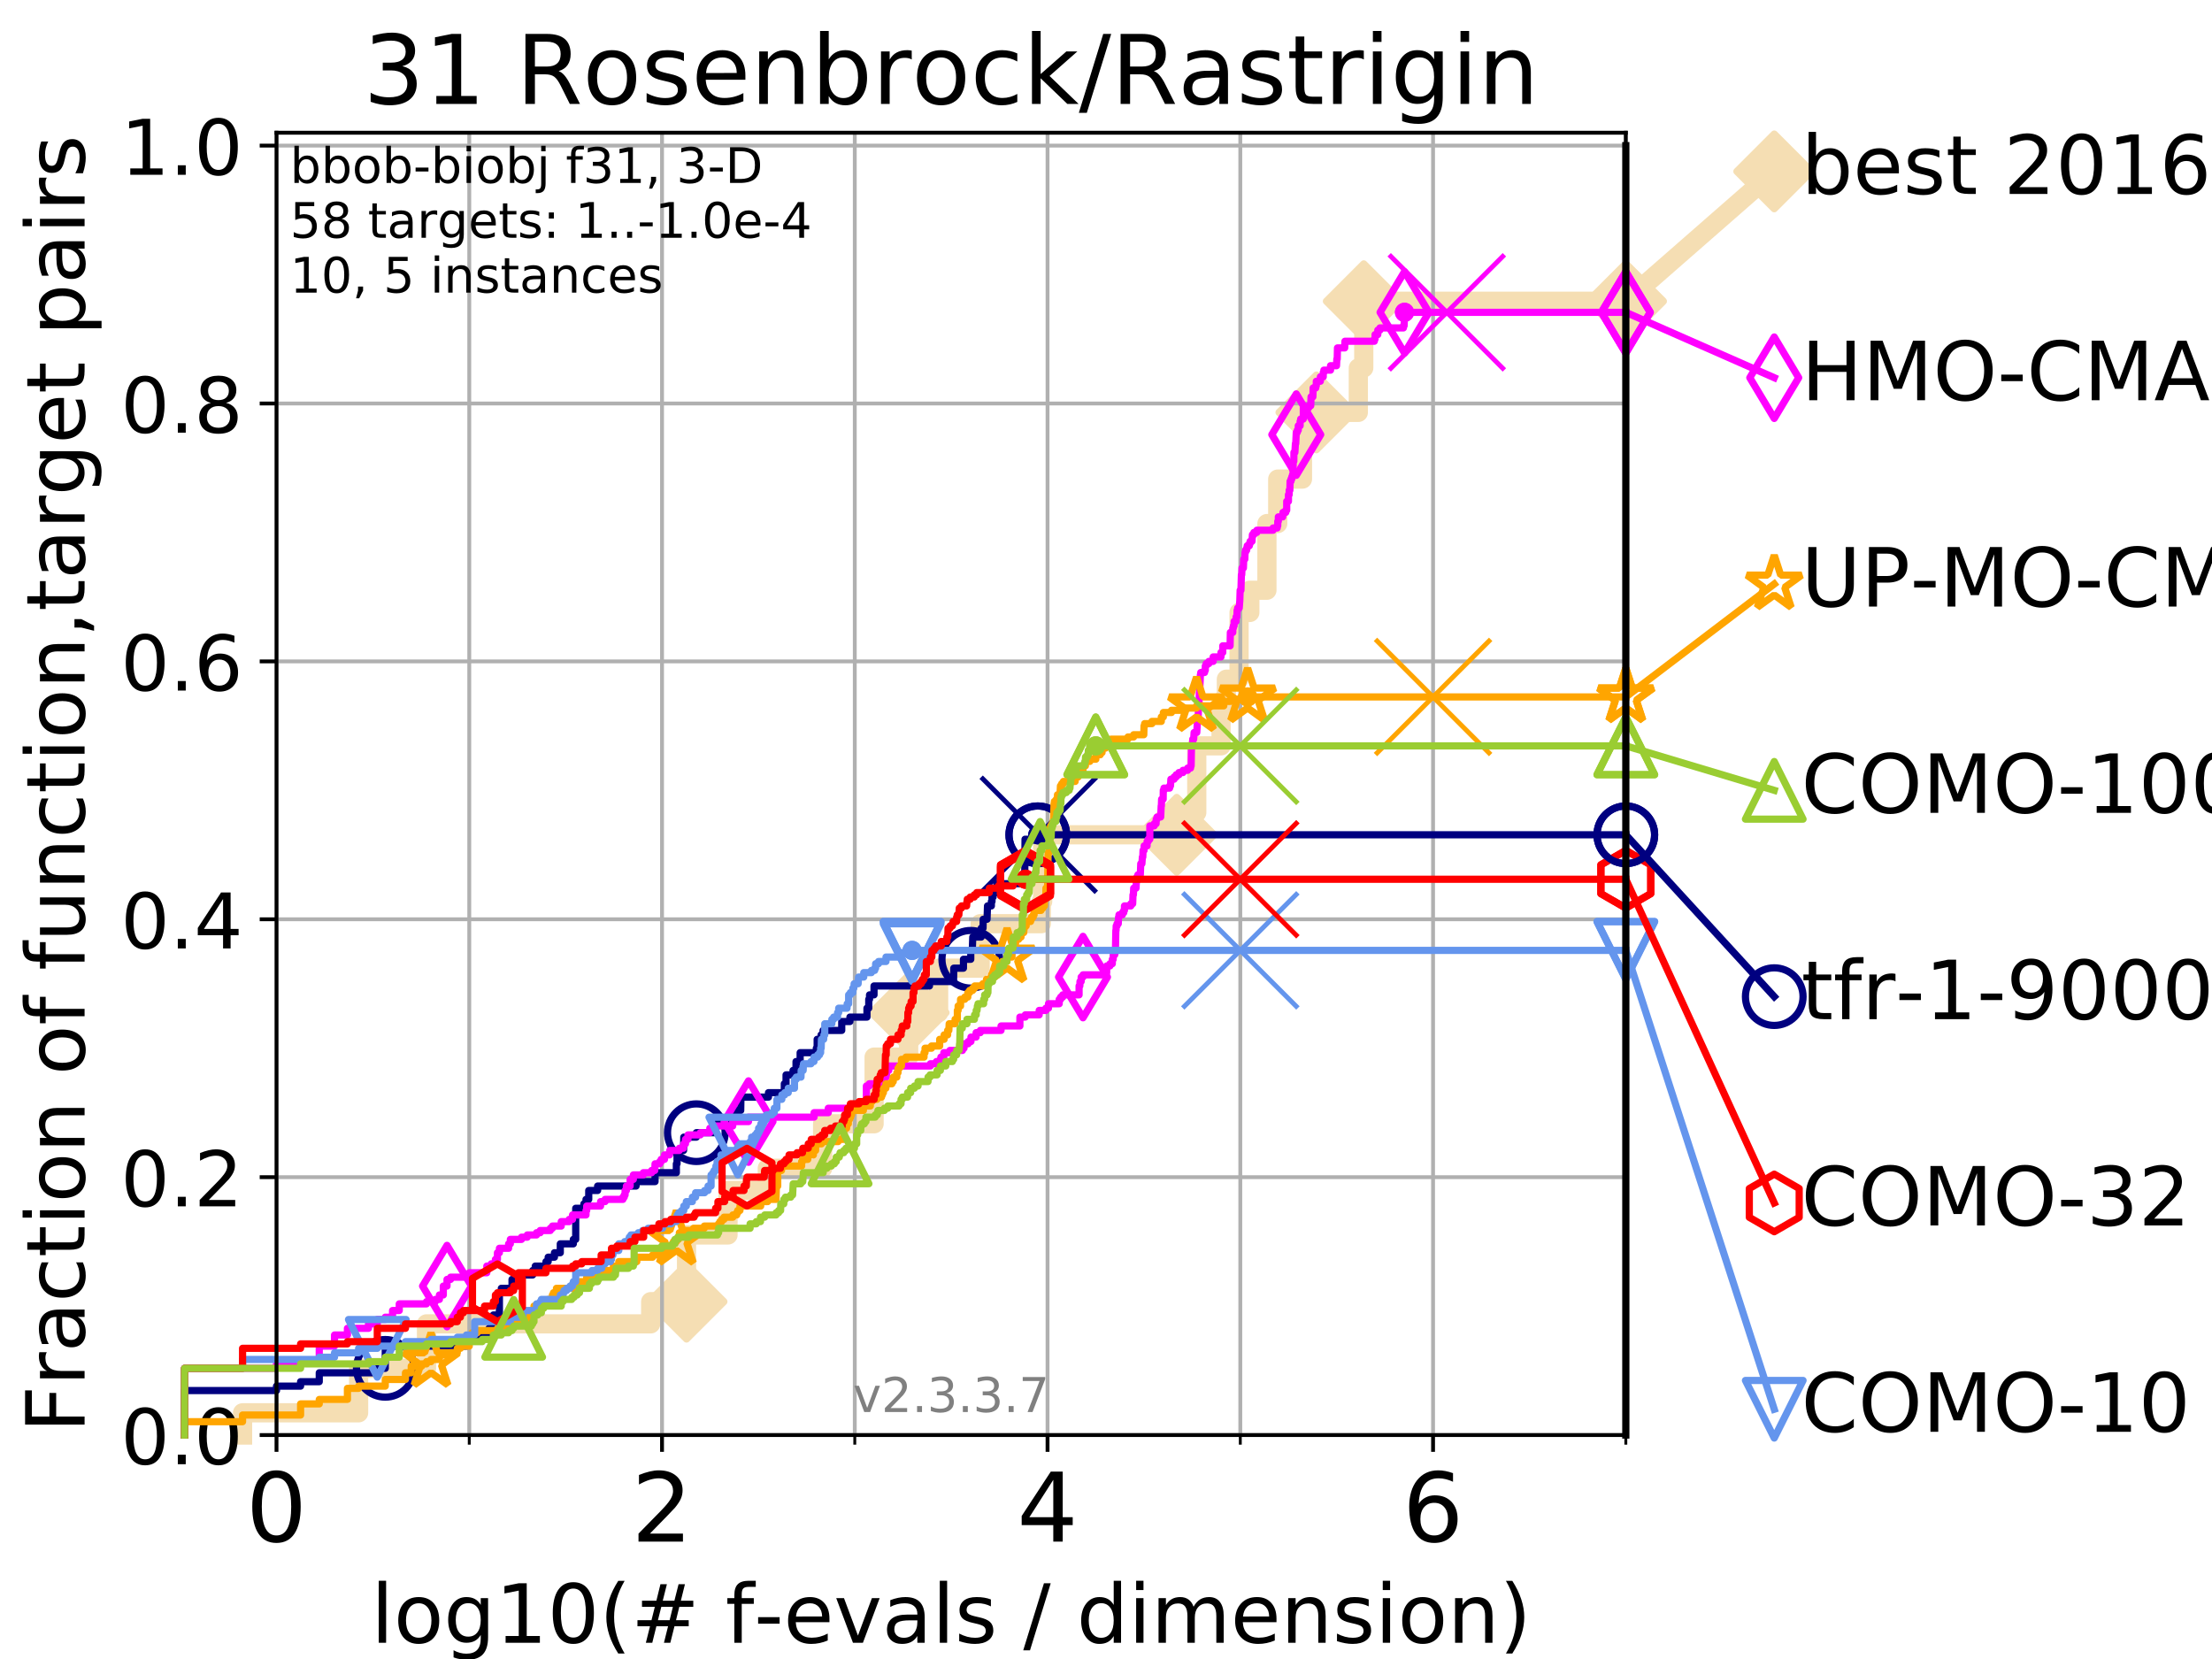 <?xml version="1.0" encoding="utf-8" standalone="no"?>
<!DOCTYPE svg PUBLIC "-//W3C//DTD SVG 1.1//EN"
  "http://www.w3.org/Graphics/SVG/1.1/DTD/svg11.dtd">
<!-- Created with matplotlib (https://matplotlib.org/) -->
<svg height="345.6pt" version="1.1" viewBox="0 0 460.8 345.6" width="460.8pt" xmlns="http://www.w3.org/2000/svg" xmlns:xlink="http://www.w3.org/1999/xlink">
 <defs>
  <style type="text/css">
*{stroke-linecap:butt;stroke-linejoin:round;}
  </style>
 </defs>
 <g id="figure_1">
  <g id="patch_1">
   <path d="M 0 345.6 
L 460.8 345.6 
L 460.8 0 
L 0 0 
z
" style="fill:#ffffff;"/>
  </g>
  <g id="axes_1">
   <g id="patch_2">
    <path d="M 57.6 298.944 
L 338.688 298.944 
L 338.688 27.648 
L 57.6 27.648 
z
" style="fill:#ffffff;"/>
   </g>
   <g id="line2d_1">
    <path d="M 50.529 298.944 
L 50.529 294.313 
L 74.705 294.313 
L 74.705 285.05 
L 88.847 285.05 
L 88.847 275.788 
L 135.549 275.788 
L 135.549 271.157 
L 143.015 271.157 
L 143.015 257.263 
L 151.661 257.263 
L 151.661 248.001 
L 159.841 248.001 
L 159.841 243.37 
L 171.366 243.37 
L 171.366 234.107 
L 182.092 234.107 
L 182.092 220.214 
L 189.29 220.214 
L 189.29 210.951 
L 195.536 210.951 
L 195.536 201.689 
L 204.186 201.689 
L 204.186 192.426 
L 216.921 192.426 
L 216.921 187.795 
L 217.209 187.795 
L 217.209 173.901 
L 245.138 173.901 
L 245.138 169.27 
L 249.308 169.27 
L 249.308 155.377 
L 254.369 155.377 
L 254.369 146.114 
L 255.474 146.114 
L 255.474 141.483 
L 258.118 141.483 
L 258.118 127.589 
L 260.366 127.589 
L 260.366 122.958 
L 263.923 122.958 
L 263.923 109.065 
L 266.175 109.065 
L 266.175 99.802 
L 271.327 99.802 
L 271.327 90.54 
L 274.227 90.54 
L 274.227 85.909 
L 282.965 85.909 
L 282.965 76.646 
L 284.096 76.646 
L 284.096 62.753 
L 338.688 62.753 
" style="fill:none;stroke:#f5deb3;stroke-linecap:square;stroke-width:4;"/>
   </g>
   <g id="line2d_2">
    <defs>
     <path d="M 0 7.778 
L 7.778 0 
L 0 -7.778 
L -7.778 0 
z
" id="mb2907de156" style="stroke:#f5deb3;stroke-linejoin:miter;stroke-width:1.5;"/>
    </defs>
    <g>
     <use style="fill:#f5deb3;stroke:#f5deb3;stroke-linejoin:miter;stroke-width:1.5;" x="143.015" xlink:href="#mb2907de156" y="271.157"/>
     <use style="fill:#f5deb3;stroke:#f5deb3;stroke-linejoin:miter;stroke-width:1.5;" x="189.29" xlink:href="#mb2907de156" y="210.951"/>
     <use style="fill:#f5deb3;stroke:#f5deb3;stroke-linejoin:miter;stroke-width:1.5;" x="245.138" xlink:href="#mb2907de156" y="173.901"/>
     <use style="fill:#f5deb3;stroke:#f5deb3;stroke-linejoin:miter;stroke-width:1.5;" x="274.227" xlink:href="#mb2907de156" y="85.909"/>
     <use style="fill:#f5deb3;stroke:#f5deb3;stroke-linejoin:miter;stroke-width:1.5;" x="284.096" xlink:href="#mb2907de156" y="62.753"/>
     <use style="fill:#f5deb3;stroke:#f5deb3;stroke-linejoin:miter;stroke-width:1.5;" x="338.688" xlink:href="#mb2907de156" y="62.753"/>
    </g>
   </g>
   <g id="line2d_3">
    <path style="fill:none;stroke:#f5deb3;stroke-linecap:square;stroke-width:4;"/>
    <g/>
   </g>
   <g id="line2d_4">
    <path d="M 338.688 62.753 
L 369.608 35.706 
" style="fill:none;stroke:#f5deb3;stroke-linecap:square;stroke-width:4;"/>
    <g>
     <use style="fill:#f5deb3;stroke:#f5deb3;stroke-linejoin:miter;stroke-width:1.5;" x="338.688" xlink:href="#mb2907de156" y="62.753"/>
     <use style="fill:#f5deb3;stroke:#f5deb3;stroke-linejoin:miter;stroke-width:1.5;" x="369.608" xlink:href="#mb2907de156" y="35.706"/>
    </g>
   </g>
   <g id="matplotlib.axis_1">
    <g id="xtick_1">
     <g id="line2d_5">
      <path clip-path="url(#pb6ca436ce4)" d="M 57.6 298.944 
L 57.6 27.648 
" style="fill:none;stroke:#b0b0b0;stroke-linecap:square;stroke-width:0.8;"/>
     </g>
     <g id="line2d_6">
      <defs>
       <path d="M 0 0 
L 0 3.5 
" id="m5e81d5966d" style="stroke:#000000;stroke-width:0.8;"/>
      </defs>
      <g>
       <use style="stroke:#000000;stroke-width:0.8;" x="57.6" xlink:href="#m5e81d5966d" y="298.944"/>
      </g>
     </g>
     <g id="text_1">
      <!-- 0 -->
      <defs>
       <path d="M 31.781 66.406 
Q 24.172 66.406 20.328 58.906 
Q 16.5 51.422 16.5 36.375 
Q 16.5 21.391 20.328 13.891 
Q 24.172 6.391 31.781 6.391 
Q 39.453 6.391 43.281 13.891 
Q 47.125 21.391 47.125 36.375 
Q 47.125 51.422 43.281 58.906 
Q 39.453 66.406 31.781 66.406 
z
M 31.781 74.219 
Q 44.047 74.219 50.516 64.516 
Q 56.984 54.828 56.984 36.375 
Q 56.984 17.969 50.516 8.266 
Q 44.047 -1.422 31.781 -1.422 
Q 19.531 -1.422 13.062 8.266 
Q 6.594 17.969 6.594 36.375 
Q 6.594 54.828 13.062 64.516 
Q 19.531 74.219 31.781 74.219 
z
" id="DejaVuSans-48"/>
      </defs>
      <g transform="translate(51.237 321.141)scale(0.2 -0.2)">
       <use xlink:href="#DejaVuSans-48"/>
      </g>
     </g>
    </g>
    <g id="xtick_2">
     <g id="line2d_7">
      <path clip-path="url(#pb6ca436ce4)" d="M 137.911 298.944 
L 137.911 27.648 
" style="fill:none;stroke:#b0b0b0;stroke-linecap:square;stroke-width:0.8;"/>
     </g>
     <g id="line2d_8">
      <g>
       <use style="stroke:#000000;stroke-width:0.8;" x="137.911" xlink:href="#m5e81d5966d" y="298.944"/>
      </g>
     </g>
     <g id="text_2">
      <!-- 2 -->
      <defs>
       <path d="M 19.188 8.297 
L 53.609 8.297 
L 53.609 0 
L 7.328 0 
L 7.328 8.297 
Q 12.938 14.109 22.625 23.891 
Q 32.328 33.688 34.812 36.531 
Q 39.547 41.844 41.422 45.531 
Q 43.312 49.219 43.312 52.781 
Q 43.312 58.594 39.234 62.25 
Q 35.156 65.922 28.609 65.922 
Q 23.969 65.922 18.812 64.312 
Q 13.672 62.703 7.812 59.422 
L 7.812 69.391 
Q 13.766 71.781 18.938 73 
Q 24.125 74.219 28.422 74.219 
Q 39.75 74.219 46.484 68.547 
Q 53.219 62.891 53.219 53.422 
Q 53.219 48.922 51.531 44.891 
Q 49.859 40.875 45.406 35.406 
Q 44.188 33.984 37.641 27.219 
Q 31.109 20.453 19.188 8.297 
z
" id="DejaVuSans-50"/>
      </defs>
      <g transform="translate(131.548 321.141)scale(0.2 -0.2)">
       <use xlink:href="#DejaVuSans-50"/>
      </g>
     </g>
    </g>
    <g id="xtick_3">
     <g id="line2d_9">
      <path clip-path="url(#pb6ca436ce4)" d="M 218.222 298.944 
L 218.222 27.648 
" style="fill:none;stroke:#b0b0b0;stroke-linecap:square;stroke-width:0.8;"/>
     </g>
     <g id="line2d_10">
      <g>
       <use style="stroke:#000000;stroke-width:0.8;" x="218.222" xlink:href="#m5e81d5966d" y="298.944"/>
      </g>
     </g>
     <g id="text_3">
      <!-- 4 -->
      <defs>
       <path d="M 37.797 64.312 
L 12.891 25.391 
L 37.797 25.391 
z
M 35.203 72.906 
L 47.609 72.906 
L 47.609 25.391 
L 58.016 25.391 
L 58.016 17.188 
L 47.609 17.188 
L 47.609 0 
L 37.797 0 
L 37.797 17.188 
L 4.891 17.188 
L 4.891 26.703 
z
" id="DejaVuSans-52"/>
      </defs>
      <g transform="translate(211.859 321.141)scale(0.2 -0.2)">
       <use xlink:href="#DejaVuSans-52"/>
      </g>
     </g>
    </g>
    <g id="xtick_4">
     <g id="line2d_11">
      <path clip-path="url(#pb6ca436ce4)" d="M 298.533 298.944 
L 298.533 27.648 
" style="fill:none;stroke:#b0b0b0;stroke-linecap:square;stroke-width:0.8;"/>
     </g>
     <g id="line2d_12">
      <g>
       <use style="stroke:#000000;stroke-width:0.8;" x="298.533" xlink:href="#m5e81d5966d" y="298.944"/>
      </g>
     </g>
     <g id="text_4">
      <!-- 6 -->
      <defs>
       <path d="M 33.016 40.375 
Q 26.375 40.375 22.484 35.828 
Q 18.609 31.297 18.609 23.391 
Q 18.609 15.531 22.484 10.953 
Q 26.375 6.391 33.016 6.391 
Q 39.656 6.391 43.531 10.953 
Q 47.406 15.531 47.406 23.391 
Q 47.406 31.297 43.531 35.828 
Q 39.656 40.375 33.016 40.375 
z
M 52.594 71.297 
L 52.594 62.312 
Q 48.875 64.062 45.094 64.984 
Q 41.312 65.922 37.594 65.922 
Q 27.828 65.922 22.672 59.328 
Q 17.531 52.734 16.797 39.406 
Q 19.672 43.656 24.016 45.922 
Q 28.375 48.188 33.594 48.188 
Q 44.578 48.188 50.953 41.516 
Q 57.328 34.859 57.328 23.391 
Q 57.328 12.156 50.688 5.359 
Q 44.047 -1.422 33.016 -1.422 
Q 20.359 -1.422 13.672 8.266 
Q 6.984 17.969 6.984 36.375 
Q 6.984 53.656 15.188 63.938 
Q 23.391 74.219 37.203 74.219 
Q 40.922 74.219 44.703 73.484 
Q 48.484 72.75 52.594 71.297 
z
" id="DejaVuSans-54"/>
      </defs>
      <g transform="translate(292.17 321.141)scale(0.2 -0.2)">
       <use xlink:href="#DejaVuSans-54"/>
      </g>
     </g>
    </g>
    <g id="xtick_5">
     <g id="line2d_13">
      <path clip-path="url(#pb6ca436ce4)" d="M 97.755 298.944 
L 97.755 27.648 
" style="fill:none;stroke:#b0b0b0;stroke-linecap:square;stroke-width:0.8;"/>
     </g>
     <g id="line2d_14">
      <defs>
       <path d="M 0 0 
L 0 2 
" id="m4703f27c0e" style="stroke:#000000;stroke-width:0.6;"/>
      </defs>
      <g>
       <use style="stroke:#000000;stroke-width:0.6;" x="97.755" xlink:href="#m4703f27c0e" y="298.944"/>
      </g>
     </g>
    </g>
    <g id="xtick_6">
     <g id="line2d_15">
      <path clip-path="url(#pb6ca436ce4)" d="M 178.066 298.944 
L 178.066 27.648 
" style="fill:none;stroke:#b0b0b0;stroke-linecap:square;stroke-width:0.8;"/>
     </g>
     <g id="line2d_16">
      <g>
       <use style="stroke:#000000;stroke-width:0.6;" x="178.066" xlink:href="#m4703f27c0e" y="298.944"/>
      </g>
     </g>
    </g>
    <g id="xtick_7">
     <g id="line2d_17">
      <path clip-path="url(#pb6ca436ce4)" d="M 258.377 298.944 
L 258.377 27.648 
" style="fill:none;stroke:#b0b0b0;stroke-linecap:square;stroke-width:0.8;"/>
     </g>
     <g id="line2d_18">
      <g>
       <use style="stroke:#000000;stroke-width:0.6;" x="258.377" xlink:href="#m4703f27c0e" y="298.944"/>
      </g>
     </g>
    </g>
    <g id="xtick_8">
     <g id="line2d_19">
      <path clip-path="url(#pb6ca436ce4)" d="M 338.688 298.944 
L 338.688 27.648 
" style="fill:none;stroke:#b0b0b0;stroke-linecap:square;stroke-width:0.8;"/>
     </g>
     <g id="line2d_20">
      <g>
       <use style="stroke:#000000;stroke-width:0.6;" x="338.688" xlink:href="#m4703f27c0e" y="298.944"/>
      </g>
     </g>
    </g>
    <g id="text_5">
     <!-- log10(# f-evals / dimension) -->
     <defs>
      <path d="M 9.422 75.984 
L 18.406 75.984 
L 18.406 0 
L 9.422 0 
z
" id="DejaVuSans-108"/>
      <path d="M 30.609 48.391 
Q 23.391 48.391 19.188 42.75 
Q 14.984 37.109 14.984 27.297 
Q 14.984 17.484 19.156 11.844 
Q 23.344 6.203 30.609 6.203 
Q 37.797 6.203 41.984 11.859 
Q 46.188 17.531 46.188 27.297 
Q 46.188 37.016 41.984 42.703 
Q 37.797 48.391 30.609 48.391 
z
M 30.609 56 
Q 42.328 56 49.016 48.375 
Q 55.719 40.766 55.719 27.297 
Q 55.719 13.875 49.016 6.219 
Q 42.328 -1.422 30.609 -1.422 
Q 18.844 -1.422 12.172 6.219 
Q 5.516 13.875 5.516 27.297 
Q 5.516 40.766 12.172 48.375 
Q 18.844 56 30.609 56 
z
" id="DejaVuSans-111"/>
      <path d="M 45.406 27.984 
Q 45.406 37.75 41.375 43.109 
Q 37.359 48.484 30.078 48.484 
Q 22.859 48.484 18.828 43.109 
Q 14.797 37.75 14.797 27.984 
Q 14.797 18.266 18.828 12.891 
Q 22.859 7.516 30.078 7.516 
Q 37.359 7.516 41.375 12.891 
Q 45.406 18.266 45.406 27.984 
z
M 54.391 6.781 
Q 54.391 -7.172 48.188 -13.984 
Q 42 -20.797 29.203 -20.797 
Q 24.469 -20.797 20.266 -20.094 
Q 16.062 -19.391 12.109 -17.922 
L 12.109 -9.188 
Q 16.062 -11.328 19.922 -12.344 
Q 23.781 -13.375 27.781 -13.375 
Q 36.625 -13.375 41.016 -8.766 
Q 45.406 -4.156 45.406 5.172 
L 45.406 9.625 
Q 42.625 4.781 38.281 2.391 
Q 33.938 0 27.875 0 
Q 17.828 0 11.672 7.656 
Q 5.516 15.328 5.516 27.984 
Q 5.516 40.672 11.672 48.328 
Q 17.828 56 27.875 56 
Q 33.938 56 38.281 53.609 
Q 42.625 51.219 45.406 46.391 
L 45.406 54.688 
L 54.391 54.688 
z
" id="DejaVuSans-103"/>
      <path d="M 12.406 8.297 
L 28.516 8.297 
L 28.516 63.922 
L 10.984 60.406 
L 10.984 69.391 
L 28.422 72.906 
L 38.281 72.906 
L 38.281 8.297 
L 54.391 8.297 
L 54.391 0 
L 12.406 0 
z
" id="DejaVuSans-49"/>
      <path d="M 31 75.875 
Q 24.469 64.656 21.281 53.656 
Q 18.109 42.672 18.109 31.391 
Q 18.109 20.125 21.312 9.062 
Q 24.516 -2 31 -13.188 
L 23.188 -13.188 
Q 15.875 -1.703 12.234 9.375 
Q 8.594 20.453 8.594 31.391 
Q 8.594 42.281 12.203 53.312 
Q 15.828 64.359 23.188 75.875 
z
" id="DejaVuSans-40"/>
      <path d="M 51.125 44 
L 36.922 44 
L 32.812 27.688 
L 47.125 27.688 
z
M 43.797 71.781 
L 38.719 51.516 
L 52.984 51.516 
L 58.109 71.781 
L 65.922 71.781 
L 60.891 51.516 
L 76.125 51.516 
L 76.125 44 
L 58.984 44 
L 54.984 27.688 
L 70.516 27.688 
L 70.516 20.219 
L 53.078 20.219 
L 48 0 
L 40.188 0 
L 45.219 20.219 
L 30.906 20.219 
L 25.875 0 
L 18.016 0 
L 23.094 20.219 
L 7.719 20.219 
L 7.719 27.688 
L 24.906 27.688 
L 29 44 
L 13.281 44 
L 13.281 51.516 
L 30.906 51.516 
L 35.891 71.781 
z
" id="DejaVuSans-35"/>
      <path id="DejaVuSans-32"/>
      <path d="M 37.109 75.984 
L 37.109 68.5 
L 28.516 68.5 
Q 23.688 68.5 21.797 66.547 
Q 19.922 64.594 19.922 59.516 
L 19.922 54.688 
L 34.719 54.688 
L 34.719 47.703 
L 19.922 47.703 
L 19.922 0 
L 10.891 0 
L 10.891 47.703 
L 2.297 47.703 
L 2.297 54.688 
L 10.891 54.688 
L 10.891 58.5 
Q 10.891 67.625 15.141 71.797 
Q 19.391 75.984 28.609 75.984 
z
" id="DejaVuSans-102"/>
      <path d="M 4.891 31.391 
L 31.203 31.391 
L 31.203 23.391 
L 4.891 23.391 
z
" id="DejaVuSans-45"/>
      <path d="M 56.203 29.594 
L 56.203 25.203 
L 14.891 25.203 
Q 15.484 15.922 20.484 11.062 
Q 25.484 6.203 34.422 6.203 
Q 39.594 6.203 44.453 7.469 
Q 49.312 8.734 54.109 11.281 
L 54.109 2.781 
Q 49.266 0.734 44.188 -0.344 
Q 39.109 -1.422 33.891 -1.422 
Q 20.797 -1.422 13.156 6.188 
Q 5.516 13.812 5.516 26.812 
Q 5.516 40.234 12.766 48.109 
Q 20.016 56 32.328 56 
Q 43.359 56 49.781 48.891 
Q 56.203 41.797 56.203 29.594 
z
M 47.219 32.234 
Q 47.125 39.594 43.094 43.984 
Q 39.062 48.391 32.422 48.391 
Q 24.906 48.391 20.391 44.141 
Q 15.875 39.891 15.188 32.172 
z
" id="DejaVuSans-101"/>
      <path d="M 2.984 54.688 
L 12.5 54.688 
L 29.594 8.797 
L 46.688 54.688 
L 56.203 54.688 
L 35.688 0 
L 23.484 0 
z
" id="DejaVuSans-118"/>
      <path d="M 34.281 27.484 
Q 23.391 27.484 19.188 25 
Q 14.984 22.516 14.984 16.5 
Q 14.984 11.719 18.141 8.906 
Q 21.297 6.109 26.703 6.109 
Q 34.188 6.109 38.703 11.406 
Q 43.219 16.703 43.219 25.484 
L 43.219 27.484 
z
M 52.203 31.203 
L 52.203 0 
L 43.219 0 
L 43.219 8.297 
Q 40.141 3.328 35.547 0.953 
Q 30.953 -1.422 24.312 -1.422 
Q 15.922 -1.422 10.953 3.297 
Q 6 8.016 6 15.922 
Q 6 25.141 12.172 29.828 
Q 18.359 34.516 30.609 34.516 
L 43.219 34.516 
L 43.219 35.406 
Q 43.219 41.609 39.141 45 
Q 35.062 48.391 27.688 48.391 
Q 23 48.391 18.547 47.266 
Q 14.109 46.141 10.016 43.891 
L 10.016 52.203 
Q 14.938 54.109 19.578 55.047 
Q 24.219 56 28.609 56 
Q 40.484 56 46.344 49.844 
Q 52.203 43.703 52.203 31.203 
z
" id="DejaVuSans-97"/>
      <path d="M 44.281 53.078 
L 44.281 44.578 
Q 40.484 46.531 36.375 47.5 
Q 32.281 48.484 27.875 48.484 
Q 21.188 48.484 17.844 46.438 
Q 14.5 44.391 14.5 40.281 
Q 14.5 37.156 16.891 35.375 
Q 19.281 33.594 26.516 31.984 
L 29.594 31.297 
Q 39.156 29.25 43.188 25.516 
Q 47.219 21.781 47.219 15.094 
Q 47.219 7.469 41.188 3.016 
Q 35.156 -1.422 24.609 -1.422 
Q 20.219 -1.422 15.453 -0.562 
Q 10.688 0.297 5.422 2 
L 5.422 11.281 
Q 10.406 8.688 15.234 7.391 
Q 20.062 6.109 24.812 6.109 
Q 31.156 6.109 34.562 8.281 
Q 37.984 10.453 37.984 14.406 
Q 37.984 18.062 35.516 20.016 
Q 33.062 21.969 24.703 23.781 
L 21.578 24.516 
Q 13.234 26.266 9.516 29.906 
Q 5.812 33.547 5.812 39.891 
Q 5.812 47.609 11.281 51.797 
Q 16.75 56 26.812 56 
Q 31.781 56 36.172 55.266 
Q 40.578 54.547 44.281 53.078 
z
" id="DejaVuSans-115"/>
      <path d="M 25.391 72.906 
L 33.688 72.906 
L 8.297 -9.281 
L 0 -9.281 
z
" id="DejaVuSans-47"/>
      <path d="M 45.406 46.391 
L 45.406 75.984 
L 54.391 75.984 
L 54.391 0 
L 45.406 0 
L 45.406 8.203 
Q 42.578 3.328 38.25 0.953 
Q 33.938 -1.422 27.875 -1.422 
Q 17.969 -1.422 11.734 6.484 
Q 5.516 14.406 5.516 27.297 
Q 5.516 40.188 11.734 48.094 
Q 17.969 56 27.875 56 
Q 33.938 56 38.25 53.625 
Q 42.578 51.266 45.406 46.391 
z
M 14.797 27.297 
Q 14.797 17.391 18.875 11.75 
Q 22.953 6.109 30.078 6.109 
Q 37.203 6.109 41.297 11.75 
Q 45.406 17.391 45.406 27.297 
Q 45.406 37.203 41.297 42.844 
Q 37.203 48.484 30.078 48.484 
Q 22.953 48.484 18.875 42.844 
Q 14.797 37.203 14.797 27.297 
z
" id="DejaVuSans-100"/>
      <path d="M 9.422 54.688 
L 18.406 54.688 
L 18.406 0 
L 9.422 0 
z
M 9.422 75.984 
L 18.406 75.984 
L 18.406 64.594 
L 9.422 64.594 
z
" id="DejaVuSans-105"/>
      <path d="M 52 44.188 
Q 55.375 50.25 60.062 53.125 
Q 64.75 56 71.094 56 
Q 79.641 56 84.281 50.016 
Q 88.922 44.047 88.922 33.016 
L 88.922 0 
L 79.891 0 
L 79.891 32.719 
Q 79.891 40.578 77.094 44.375 
Q 74.312 48.188 68.609 48.188 
Q 61.625 48.188 57.562 43.547 
Q 53.516 38.922 53.516 30.906 
L 53.516 0 
L 44.484 0 
L 44.484 32.719 
Q 44.484 40.625 41.703 44.406 
Q 38.922 48.188 33.109 48.188 
Q 26.219 48.188 22.156 43.531 
Q 18.109 38.875 18.109 30.906 
L 18.109 0 
L 9.078 0 
L 9.078 54.688 
L 18.109 54.688 
L 18.109 46.188 
Q 21.188 51.219 25.484 53.609 
Q 29.781 56 35.688 56 
Q 41.656 56 45.828 52.969 
Q 50 49.953 52 44.188 
z
" id="DejaVuSans-109"/>
      <path d="M 54.891 33.016 
L 54.891 0 
L 45.906 0 
L 45.906 32.719 
Q 45.906 40.484 42.875 44.328 
Q 39.844 48.188 33.797 48.188 
Q 26.516 48.188 22.312 43.547 
Q 18.109 38.922 18.109 30.906 
L 18.109 0 
L 9.078 0 
L 9.078 54.688 
L 18.109 54.688 
L 18.109 46.188 
Q 21.344 51.125 25.703 53.562 
Q 30.078 56 35.797 56 
Q 45.219 56 50.047 50.172 
Q 54.891 44.344 54.891 33.016 
z
" id="DejaVuSans-110"/>
      <path d="M 8.016 75.875 
L 15.828 75.875 
Q 23.141 64.359 26.781 53.312 
Q 30.422 42.281 30.422 31.391 
Q 30.422 20.453 26.781 9.375 
Q 23.141 -1.703 15.828 -13.188 
L 8.016 -13.188 
Q 14.5 -2 17.703 9.062 
Q 20.906 20.125 20.906 31.391 
Q 20.906 42.672 17.703 53.656 
Q 14.5 64.656 8.016 75.875 
z
" id="DejaVuSans-41"/>
     </defs>
     <g transform="translate(77.303 342.218)scale(0.17 -0.17)">
      <use xlink:href="#DejaVuSans-108"/>
      <use x="27.783" xlink:href="#DejaVuSans-111"/>
      <use x="88.965" xlink:href="#DejaVuSans-103"/>
      <use x="152.441" xlink:href="#DejaVuSans-49"/>
      <use x="216.064" xlink:href="#DejaVuSans-48"/>
      <use x="279.688" xlink:href="#DejaVuSans-40"/>
      <use x="318.701" xlink:href="#DejaVuSans-35"/>
      <use x="402.49" xlink:href="#DejaVuSans-32"/>
      <use x="434.277" xlink:href="#DejaVuSans-102"/>
      <use x="469.404" xlink:href="#DejaVuSans-45"/>
      <use x="505.488" xlink:href="#DejaVuSans-101"/>
      <use x="567.012" xlink:href="#DejaVuSans-118"/>
      <use x="626.191" xlink:href="#DejaVuSans-97"/>
      <use x="687.471" xlink:href="#DejaVuSans-108"/>
      <use x="715.254" xlink:href="#DejaVuSans-115"/>
      <use x="767.354" xlink:href="#DejaVuSans-32"/>
      <use x="799.141" xlink:href="#DejaVuSans-47"/>
      <use x="832.832" xlink:href="#DejaVuSans-32"/>
      <use x="864.619" xlink:href="#DejaVuSans-100"/>
      <use x="928.096" xlink:href="#DejaVuSans-105"/>
      <use x="955.879" xlink:href="#DejaVuSans-109"/>
      <use x="1053.291" xlink:href="#DejaVuSans-101"/>
      <use x="1114.814" xlink:href="#DejaVuSans-110"/>
      <use x="1178.193" xlink:href="#DejaVuSans-115"/>
      <use x="1230.293" xlink:href="#DejaVuSans-105"/>
      <use x="1258.076" xlink:href="#DejaVuSans-111"/>
      <use x="1319.258" xlink:href="#DejaVuSans-110"/>
      <use x="1382.637" xlink:href="#DejaVuSans-41"/>
     </g>
    </g>
   </g>
   <g id="matplotlib.axis_2">
    <g id="ytick_1">
     <g id="line2d_21">
      <path clip-path="url(#pb6ca436ce4)" d="M 57.6 298.944 
L 338.688 298.944 
" style="fill:none;stroke:#b0b0b0;stroke-linecap:square;stroke-width:0.8;"/>
     </g>
     <g id="line2d_22">
      <defs>
       <path d="M 0 0 
L -3.5 0 
" id="mfa658c1298" style="stroke:#000000;stroke-width:0.8;"/>
      </defs>
      <g>
       <use style="stroke:#000000;stroke-width:0.8;" x="57.6" xlink:href="#mfa658c1298" y="298.944"/>
      </g>
     </g>
     <g id="text_6">
      <!-- 0.0 -->
      <defs>
       <path d="M 10.688 12.406 
L 21 12.406 
L 21 0 
L 10.688 0 
z
" id="DejaVuSans-46"/>
      </defs>
      <g transform="translate(25.155 305.023)scale(0.16 -0.16)">
       <use xlink:href="#DejaVuSans-48"/>
       <use x="63.623" xlink:href="#DejaVuSans-46"/>
       <use x="95.41" xlink:href="#DejaVuSans-48"/>
      </g>
     </g>
    </g>
    <g id="ytick_2">
     <g id="line2d_23">
      <path clip-path="url(#pb6ca436ce4)" d="M 57.6 245.222 
L 338.688 245.222 
" style="fill:none;stroke:#b0b0b0;stroke-linecap:square;stroke-width:0.8;"/>
     </g>
     <g id="line2d_24">
      <g>
       <use style="stroke:#000000;stroke-width:0.8;" x="57.6" xlink:href="#mfa658c1298" y="245.222"/>
      </g>
     </g>
     <g id="text_7">
      <!-- 0.2 -->
      <g transform="translate(25.155 251.301)scale(0.16 -0.16)">
       <use xlink:href="#DejaVuSans-48"/>
       <use x="63.623" xlink:href="#DejaVuSans-46"/>
       <use x="95.41" xlink:href="#DejaVuSans-50"/>
      </g>
     </g>
    </g>
    <g id="ytick_3">
     <g id="line2d_25">
      <path clip-path="url(#pb6ca436ce4)" d="M 57.6 191.5 
L 338.688 191.5 
" style="fill:none;stroke:#b0b0b0;stroke-linecap:square;stroke-width:0.8;"/>
     </g>
     <g id="line2d_26">
      <g>
       <use style="stroke:#000000;stroke-width:0.8;" x="57.6" xlink:href="#mfa658c1298" y="191.5"/>
      </g>
     </g>
     <g id="text_8">
      <!-- 0.4 -->
      <g transform="translate(25.155 197.579)scale(0.16 -0.16)">
       <use xlink:href="#DejaVuSans-48"/>
       <use x="63.623" xlink:href="#DejaVuSans-46"/>
       <use x="95.41" xlink:href="#DejaVuSans-52"/>
      </g>
     </g>
    </g>
    <g id="ytick_4">
     <g id="line2d_27">
      <path clip-path="url(#pb6ca436ce4)" d="M 57.6 137.778 
L 338.688 137.778 
" style="fill:none;stroke:#b0b0b0;stroke-linecap:square;stroke-width:0.8;"/>
     </g>
     <g id="line2d_28">
      <g>
       <use style="stroke:#000000;stroke-width:0.8;" x="57.6" xlink:href="#mfa658c1298" y="137.778"/>
      </g>
     </g>
     <g id="text_9">
      <!-- 0.6 -->
      <g transform="translate(25.155 143.857)scale(0.16 -0.16)">
       <use xlink:href="#DejaVuSans-48"/>
       <use x="63.623" xlink:href="#DejaVuSans-46"/>
       <use x="95.41" xlink:href="#DejaVuSans-54"/>
      </g>
     </g>
    </g>
    <g id="ytick_5">
     <g id="line2d_29">
      <path clip-path="url(#pb6ca436ce4)" d="M 57.6 84.056 
L 338.688 84.056 
" style="fill:none;stroke:#b0b0b0;stroke-linecap:square;stroke-width:0.8;"/>
     </g>
     <g id="line2d_30">
      <g>
       <use style="stroke:#000000;stroke-width:0.8;" x="57.6" xlink:href="#mfa658c1298" y="84.056"/>
      </g>
     </g>
     <g id="text_10">
      <!-- 0.8 -->
      <defs>
       <path d="M 31.781 34.625 
Q 24.75 34.625 20.719 30.859 
Q 16.703 27.094 16.703 20.516 
Q 16.703 13.922 20.719 10.156 
Q 24.75 6.391 31.781 6.391 
Q 38.812 6.391 42.859 10.172 
Q 46.922 13.969 46.922 20.516 
Q 46.922 27.094 42.891 30.859 
Q 38.875 34.625 31.781 34.625 
z
M 21.922 38.812 
Q 15.578 40.375 12.031 44.719 
Q 8.5 49.078 8.5 55.328 
Q 8.5 64.062 14.719 69.141 
Q 20.953 74.219 31.781 74.219 
Q 42.672 74.219 48.875 69.141 
Q 55.078 64.062 55.078 55.328 
Q 55.078 49.078 51.531 44.719 
Q 48 40.375 41.703 38.812 
Q 48.828 37.156 52.797 32.312 
Q 56.781 27.484 56.781 20.516 
Q 56.781 9.906 50.312 4.234 
Q 43.844 -1.422 31.781 -1.422 
Q 19.734 -1.422 13.25 4.234 
Q 6.781 9.906 6.781 20.516 
Q 6.781 27.484 10.781 32.312 
Q 14.797 37.156 21.922 38.812 
z
M 18.312 54.391 
Q 18.312 48.734 21.844 45.562 
Q 25.391 42.391 31.781 42.391 
Q 38.141 42.391 41.719 45.562 
Q 45.312 48.734 45.312 54.391 
Q 45.312 60.062 41.719 63.234 
Q 38.141 66.406 31.781 66.406 
Q 25.391 66.406 21.844 63.234 
Q 18.312 60.062 18.312 54.391 
z
" id="DejaVuSans-56"/>
      </defs>
      <g transform="translate(25.155 90.135)scale(0.16 -0.16)">
       <use xlink:href="#DejaVuSans-48"/>
       <use x="63.623" xlink:href="#DejaVuSans-46"/>
       <use x="95.41" xlink:href="#DejaVuSans-56"/>
      </g>
     </g>
    </g>
    <g id="ytick_6">
     <g id="line2d_31">
      <path clip-path="url(#pb6ca436ce4)" d="M 57.6 30.334 
L 338.688 30.334 
" style="fill:none;stroke:#b0b0b0;stroke-linecap:square;stroke-width:0.8;"/>
     </g>
     <g id="line2d_32">
      <g>
       <use style="stroke:#000000;stroke-width:0.8;" x="57.6" xlink:href="#mfa658c1298" y="30.334"/>
      </g>
     </g>
     <g id="text_11">
      <!-- 1.0 -->
      <g transform="translate(25.155 36.413)scale(0.16 -0.16)">
       <use xlink:href="#DejaVuSans-49"/>
       <use x="63.623" xlink:href="#DejaVuSans-46"/>
       <use x="95.41" xlink:href="#DejaVuSans-48"/>
      </g>
     </g>
    </g>
    <g id="text_12">
     <!-- Fraction of function,target pairs -->
     <defs>
      <path d="M 9.812 72.906 
L 51.703 72.906 
L 51.703 64.594 
L 19.672 64.594 
L 19.672 43.109 
L 48.578 43.109 
L 48.578 34.812 
L 19.672 34.812 
L 19.672 0 
L 9.812 0 
z
" id="DejaVuSans-70"/>
      <path d="M 41.109 46.297 
Q 39.594 47.172 37.812 47.578 
Q 36.031 48 33.891 48 
Q 26.266 48 22.188 43.047 
Q 18.109 38.094 18.109 28.812 
L 18.109 0 
L 9.078 0 
L 9.078 54.688 
L 18.109 54.688 
L 18.109 46.188 
Q 20.953 51.172 25.484 53.578 
Q 30.031 56 36.531 56 
Q 37.453 56 38.578 55.875 
Q 39.703 55.766 41.062 55.516 
z
" id="DejaVuSans-114"/>
      <path d="M 48.781 52.594 
L 48.781 44.188 
Q 44.969 46.297 41.141 47.344 
Q 37.312 48.391 33.406 48.391 
Q 24.656 48.391 19.812 42.844 
Q 14.984 37.312 14.984 27.297 
Q 14.984 17.281 19.812 11.734 
Q 24.656 6.203 33.406 6.203 
Q 37.312 6.203 41.141 7.25 
Q 44.969 8.297 48.781 10.406 
L 48.781 2.094 
Q 45.016 0.344 40.984 -0.531 
Q 36.969 -1.422 32.422 -1.422 
Q 20.062 -1.422 12.781 6.344 
Q 5.516 14.109 5.516 27.297 
Q 5.516 40.672 12.859 48.328 
Q 20.219 56 33.016 56 
Q 37.156 56 41.109 55.141 
Q 45.062 54.297 48.781 52.594 
z
" id="DejaVuSans-99"/>
      <path d="M 18.312 70.219 
L 18.312 54.688 
L 36.812 54.688 
L 36.812 47.703 
L 18.312 47.703 
L 18.312 18.016 
Q 18.312 11.328 20.141 9.422 
Q 21.969 7.516 27.594 7.516 
L 36.812 7.516 
L 36.812 0 
L 27.594 0 
Q 17.188 0 13.234 3.875 
Q 9.281 7.766 9.281 18.016 
L 9.281 47.703 
L 2.688 47.703 
L 2.688 54.688 
L 9.281 54.688 
L 9.281 70.219 
z
" id="DejaVuSans-116"/>
      <path d="M 8.5 21.578 
L 8.5 54.688 
L 17.484 54.688 
L 17.484 21.922 
Q 17.484 14.156 20.5 10.266 
Q 23.531 6.391 29.594 6.391 
Q 36.859 6.391 41.078 11.031 
Q 45.312 15.672 45.312 23.688 
L 45.312 54.688 
L 54.297 54.688 
L 54.297 0 
L 45.312 0 
L 45.312 8.406 
Q 42.047 3.422 37.719 1 
Q 33.406 -1.422 27.688 -1.422 
Q 18.266 -1.422 13.375 4.438 
Q 8.5 10.297 8.5 21.578 
z
M 31.109 56 
z
" id="DejaVuSans-117"/>
      <path d="M 11.719 12.406 
L 22.016 12.406 
L 22.016 4 
L 14.016 -11.625 
L 7.719 -11.625 
L 11.719 4 
z
" id="DejaVuSans-44"/>
      <path d="M 18.109 8.203 
L 18.109 -20.797 
L 9.078 -20.797 
L 9.078 54.688 
L 18.109 54.688 
L 18.109 46.391 
Q 20.953 51.266 25.266 53.625 
Q 29.594 56 35.594 56 
Q 45.562 56 51.781 48.094 
Q 58.016 40.188 58.016 27.297 
Q 58.016 14.406 51.781 6.484 
Q 45.562 -1.422 35.594 -1.422 
Q 29.594 -1.422 25.266 0.953 
Q 20.953 3.328 18.109 8.203 
z
M 48.688 27.297 
Q 48.688 37.203 44.609 42.844 
Q 40.531 48.484 33.406 48.484 
Q 26.266 48.484 22.188 42.844 
Q 18.109 37.203 18.109 27.297 
Q 18.109 17.391 22.188 11.75 
Q 26.266 6.109 33.406 6.109 
Q 40.531 6.109 44.609 11.75 
Q 48.688 17.391 48.688 27.297 
z
" id="DejaVuSans-112"/>
     </defs>
     <g transform="translate(17.62 298.435)rotate(-90)scale(0.17 -0.17)">
      <use xlink:href="#DejaVuSans-70"/>
      <use x="57.41" xlink:href="#DejaVuSans-114"/>
      <use x="98.523" xlink:href="#DejaVuSans-97"/>
      <use x="159.803" xlink:href="#DejaVuSans-99"/>
      <use x="214.783" xlink:href="#DejaVuSans-116"/>
      <use x="253.992" xlink:href="#DejaVuSans-105"/>
      <use x="281.775" xlink:href="#DejaVuSans-111"/>
      <use x="342.957" xlink:href="#DejaVuSans-110"/>
      <use x="406.336" xlink:href="#DejaVuSans-32"/>
      <use x="438.123" xlink:href="#DejaVuSans-111"/>
      <use x="499.305" xlink:href="#DejaVuSans-102"/>
      <use x="534.51" xlink:href="#DejaVuSans-32"/>
      <use x="566.297" xlink:href="#DejaVuSans-102"/>
      <use x="601.502" xlink:href="#DejaVuSans-117"/>
      <use x="664.881" xlink:href="#DejaVuSans-110"/>
      <use x="728.26" xlink:href="#DejaVuSans-99"/>
      <use x="783.24" xlink:href="#DejaVuSans-116"/>
      <use x="822.449" xlink:href="#DejaVuSans-105"/>
      <use x="850.232" xlink:href="#DejaVuSans-111"/>
      <use x="911.414" xlink:href="#DejaVuSans-110"/>
      <use x="974.793" xlink:href="#DejaVuSans-44"/>
      <use x="1006.58" xlink:href="#DejaVuSans-116"/>
      <use x="1045.789" xlink:href="#DejaVuSans-97"/>
      <use x="1107.068" xlink:href="#DejaVuSans-114"/>
      <use x="1148.166" xlink:href="#DejaVuSans-103"/>
      <use x="1211.643" xlink:href="#DejaVuSans-101"/>
      <use x="1273.166" xlink:href="#DejaVuSans-116"/>
      <use x="1312.375" xlink:href="#DejaVuSans-32"/>
      <use x="1344.162" xlink:href="#DejaVuSans-112"/>
      <use x="1407.639" xlink:href="#DejaVuSans-97"/>
      <use x="1468.918" xlink:href="#DejaVuSans-105"/>
      <use x="1496.701" xlink:href="#DejaVuSans-114"/>
      <use x="1537.814" xlink:href="#DejaVuSans-115"/>
     </g>
    </g>
   </g>
   <g id="line2d_33">
    <defs>
     <path d="M 0 1.5 
C 0.398 1.5 0.779 1.342 1.061 1.061 
C 1.342 0.779 1.5 0.398 1.5 0 
C 1.5 -0.398 1.342 -0.779 1.061 -1.061 
C 0.779 -1.342 0.398 -1.5 0 -1.5 
C -0.398 -1.5 -0.779 -1.342 -1.061 -1.061 
C -1.342 -0.779 -1.5 -0.398 -1.5 0 
C -1.5 0.398 -1.342 0.779 -1.061 1.061 
C -0.779 1.342 -0.398 1.5 0 1.5 
z
" id="m247947df00" style="stroke:#f5deb3;"/>
    </defs>
    <g>
     <use style="fill:#f5deb3;stroke:#f5deb3;" x="284.096" xlink:href="#m247947df00" y="62.753"/>
     <use style="fill:#f5deb3;stroke:#f5deb3;" x="284.096" xlink:href="#m247947df00" y="62.753"/>
    </g>
   </g>
   <g id="line2d_34">
    <defs>
     <path d="M 0 1.5 
C 0.398 1.5 0.779 1.342 1.061 1.061 
C 1.342 0.779 1.5 0.398 1.5 0 
C 1.5 -0.398 1.342 -0.779 1.061 -1.061 
C 0.779 -1.342 0.398 -1.5 0 -1.5 
C -0.398 -1.5 -0.779 -1.342 -1.061 -1.061 
C -1.342 -0.779 -1.5 -0.398 -1.5 0 
C -1.5 0.398 -1.342 0.779 -1.061 1.061 
C -0.779 1.342 -0.398 1.5 0 1.5 
z
" id="mb5948bf84c" style="stroke:#000080;"/>
    </defs>
    <g>
     <use style="fill:#000080;stroke:#000080;" x="216.19" xlink:href="#mb5948bf84c" y="173.901"/>
     <use style="fill:#000080;stroke:#000080;" x="216.19" xlink:href="#mb5948bf84c" y="173.901"/>
    </g>
   </g>
   <g id="line2d_35">
    <path d="M 38.441 298.944 
L 38.441 289.682 
L 57.6 289.682 
L 57.6 288.755 
L 62.617 288.755 
L 62.617 287.829 
L 66.508 287.829 
L 66.508 285.977 
L 78.596 285.977 
L 78.596 285.05 
L 80.259 285.05 
L 80.259 280.419 
L 97.164 280.419 
L 97.164 278.567 
L 100.935 278.567 
L 100.935 277.64 
L 101.878 277.64 
L 101.878 276.714 
L 102.331 276.714 
L 102.331 275.788 
L 102.772 275.788 
L 102.772 273.935 
L 104.034 273.935 
L 104.034 269.304 
L 104.435 269.304 
L 104.435 268.378 
L 106.664 268.378 
L 106.664 266.526 
L 108.326 266.526 
L 108.326 265.599 
L 110.969 265.599 
L 110.969 264.673 
L 111.506 264.673 
L 111.506 263.747 
L 113.735 263.747 
L 113.735 262.821 
L 114.194 262.821 
L 114.194 261.894 
L 115.502 261.894 
L 115.502 260.968 
L 116.72 260.968 
L 116.72 259.116 
L 119.436 259.116 
L 119.436 258.189 
L 119.932 258.189 
L 119.932 251.706 
L 121.638 251.706 
L 121.638 250.779 
L 122.076 250.779 
L 122.076 249.853 
L 122.643 249.853 
L 122.643 248.001 
L 124.495 248.001 
L 124.495 247.075 
L 132.502 247.075 
L 132.502 246.148 
L 136.457 246.148 
L 136.457 244.296 
L 140.896 244.296 
L 140.896 242.443 
L 141.042 242.443 
L 141.042 239.665 
L 142.397 239.665 
L 142.442 236.886 
L 145.059 236.886 
L 145.059 235.96 
L 148.982 235.96 
L 148.982 234.107 
L 152.104 234.107 
L 152.104 233.181 
L 153.178 233.181 
L 153.178 231.328 
L 154.304 231.328 
L 154.349 228.55 
L 160.087 228.55 
L 160.087 227.623 
L 163.389 227.623 
L 163.389 225.771 
L 163.749 225.771 
L 163.749 223.918 
L 165.206 223.918 
L 165.206 222.992 
L 165.826 222.992 
L 165.826 221.14 
L 166.685 221.14 
L 166.685 219.287 
L 170.055 219.287 
L 170.055 218.361 
L 170.229 218.361 
L 170.229 216.509 
L 171.048 216.509 
L 171.048 215.582 
L 171.46 215.582 
L 171.46 214.656 
L 175.348 214.656 
L 175.348 212.804 
L 177.055 212.804 
L 177.055 211.877 
L 180.604 211.877 
L 180.604 210.025 
L 180.977 210.025 
L 180.977 208.172 
L 181.139 208.172 
L 181.139 207.246 
L 182.074 207.246 
L 182.074 205.394 
L 193.627 205.394 
L 193.627 204.467 
L 198.644 204.467 
L 198.689 201.689 
L 200.704 201.689 
L 200.704 199.836 
L 202.229 199.836 
L 202.229 197.984 
L 202.543 197.984 
L 202.646 195.205 
L 204.408 195.205 
L 204.408 193.353 
L 204.788 193.353 
L 204.819 191.5 
L 205.618 191.5 
L 205.716 188.721 
L 206.522 188.721 
L 206.522 187.795 
L 206.653 187.795 
L 206.653 186.869 
L 206.878 186.869 
L 206.878 185.943 
L 207.668 185.943 
L 207.668 184.09 
L 213.462 184.09 
L 213.535 174.828 
L 216.19 174.828 
L 216.19 173.901 
L 338.688 173.901 
L 338.688 173.901 
" style="fill:none;stroke:#000080;stroke-linecap:square;stroke-width:1.5;"/>
   </g>
   <g id="line2d_36">
    <defs>
     <path d="M 0 6 
C 1.591 6 3.117 5.368 4.243 4.243 
C 5.368 3.117 6 1.591 6 0 
C 6 -1.591 5.368 -3.117 4.243 -4.243 
C 3.117 -5.368 1.591 -6 0 -6 
C -1.591 -6 -3.117 -5.368 -4.243 -4.243 
C -5.368 -3.117 -6 -1.591 -6 0 
C -6 1.591 -5.368 3.117 -4.243 4.243 
C -3.117 5.368 -1.591 6 0 6 
z
" id="mc2bec9275a" style="stroke:#000080;stroke-width:1.5;"/>
    </defs>
    <g>
     <use style="fill-opacity:0;stroke:#000080;stroke-width:1.5;" x="80.259" xlink:href="#mc2bec9275a" y="285.05"/>
     <use style="fill-opacity:0;stroke:#000080;stroke-width:1.5;" x="145.059" xlink:href="#mc2bec9275a" y="235.96"/>
     <use style="fill-opacity:0;stroke:#000080;stroke-width:1.5;" x="202.229" xlink:href="#mc2bec9275a" y="199.836"/>
     <use style="fill-opacity:0;stroke:#000080;stroke-width:1.5;" x="216.19" xlink:href="#mc2bec9275a" y="173.901"/>
     <use style="fill-opacity:0;stroke:#000080;stroke-width:1.5;" x="216.19" xlink:href="#mc2bec9275a" y="173.901"/>
     <use style="fill-opacity:0;stroke:#000080;stroke-width:1.5;" x="338.688" xlink:href="#mc2bec9275a" y="173.901"/>
    </g>
   </g>
   <g id="line2d_37">
    <path style="fill:none;stroke:#000080;stroke-linecap:square;stroke-width:1.5;"/>
    <g/>
   </g>
   <g id="line2d_38">
    <path clip-path="url(#pb6ca436ce4)" d="M 216.388 173.901 
" style="fill:none;stroke:#000080;stroke-linecap:square;stroke-width:1.5;"/>
    <defs>
     <path d="M -12 12 
L 12 -12 
M -12 -12 
L 12 12 
" id="mace947bb16" style="stroke:#000080;"/>
    </defs>
    <g clip-path="url(#pb6ca436ce4)">
     <use style="fill:#000080;stroke:#000080;" x="216.388" xlink:href="#mace947bb16" y="173.901"/>
    </g>
   </g>
   <g id="line2d_39">
    <defs>
     <path d="M 0 1.5 
C 0.398 1.5 0.779 1.342 1.061 1.061 
C 1.342 0.779 1.5 0.398 1.5 0 
C 1.5 -0.398 1.342 -0.779 1.061 -1.061 
C 0.779 -1.342 0.398 -1.5 0 -1.5 
C -0.398 -1.5 -0.779 -1.342 -1.061 -1.061 
C -1.342 -0.779 -1.5 -0.398 -1.5 0 
C -1.5 0.398 -1.342 0.779 -1.061 1.061 
C -0.779 1.342 -0.398 1.5 0 1.5 
z
" id="m7209a21471" style="stroke:#ff00ff;"/>
    </defs>
    <g>
     <use style="fill:#ff00ff;stroke:#ff00ff;" x="292.586" xlink:href="#m7209a21471" y="65.068"/>
     <use style="fill:#ff00ff;stroke:#ff00ff;" x="292.586" xlink:href="#m7209a21471" y="65.068"/>
    </g>
   </g>
   <g id="line2d_40">
    <path d="M 38.441 298.944 
L 38.441 285.05 
L 57.6 285.05 
L 57.6 284.124 
L 62.617 284.124 
L 62.617 283.661 
L 66.508 283.661 
L 66.508 280.419 
L 69.688 280.419 
L 69.688 278.104 
L 72.376 278.104 
L 72.376 276.714 
L 76.759 276.714 
L 76.759 275.788 
L 78.596 275.788 
L 78.596 274.862 
L 80.259 274.862 
L 80.259 274.399 
L 81.776 274.399 
L 81.776 273.009 
L 83.172 273.009 
L 83.172 271.62 
L 88.847 271.62 
L 88.847 271.157 
L 90.684 271.157 
L 90.684 270.694 
L 91.535 270.694 
L 91.535 269.767 
L 92.347 269.767 
L 92.347 267.915 
L 93.122 267.915 
L 93.122 266.526 
L 93.864 266.526 
L 93.864 266.062 
L 96.552 266.062 
L 96.552 265.599 
L 97.755 265.599 
L 97.755 265.136 
L 101.413 265.136 
L 101.413 263.747 
L 102.331 263.747 
L 102.331 263.284 
L 103.203 263.284 
L 103.203 262.357 
L 103.623 262.357 
L 103.623 260.968 
L 104.034 260.968 
L 104.034 260.042 
L 105.952 260.042 
L 105.952 259.116 
L 106.312 259.116 
L 106.312 258.189 
L 108.64 258.189 
L 108.64 257.726 
L 109.843 257.726 
L 109.843 257.263 
L 111.768 257.263 
L 111.768 256.8 
L 112.532 256.8 
L 112.532 256.337 
L 114.641 256.337 
L 114.641 255.874 
L 115.077 255.874 
L 115.077 255.411 
L 116.914 255.411 
L 116.914 254.484 
L 118.577 254.484 
L 118.577 254.021 
L 119.267 254.021 
L 119.267 253.095 
L 122.076 253.095 
L 122.076 252.169 
L 122.22 252.169 
L 122.22 251.243 
L 125.111 251.243 
L 125.111 250.316 
L 126.054 250.316 
L 126.054 249.853 
L 129.761 249.853 
L 129.761 249.39 
L 130.037 249.39 
L 130.037 248.927 
L 130.219 248.927 
L 130.219 248.001 
L 130.488 248.001 
L 130.488 247.075 
L 131.27 247.075 
L 131.27 245.685 
L 131.938 245.685 
L 131.938 244.759 
L 134.019 244.759 
L 134.019 244.296 
L 135.747 244.296 
L 135.747 243.833 
L 136.393 243.833 
L 136.457 242.443 
L 137.439 242.443 
L 137.439 241.98 
L 137.736 241.98 
L 137.736 241.517 
L 138.426 241.517 
L 138.426 240.591 
L 139.467 240.591 
L 139.52 239.665 
L 141.521 239.665 
L 141.521 239.201 
L 142.352 239.201 
L 142.442 238.275 
L 142.797 238.275 
L 142.797 237.349 
L 143.316 237.349 
L 143.316 236.423 
L 145.888 236.423 
L 145.888 235.96 
L 147.868 235.96 
L 147.868 235.033 
L 148.545 235.033 
L 148.545 234.57 
L 152.637 234.57 
L 152.637 233.644 
L 155.929 233.644 
L 155.929 232.718 
L 169.588 232.718 
L 169.588 231.792 
L 172.546 231.792 
L 172.546 230.865 
L 178.644 230.865 
L 178.644 229.939 
L 180.483 229.939 
L 180.483 226.234 
L 181.09 226.234 
L 181.09 225.771 
L 183.813 225.771 
L 183.813 224.382 
L 184.638 224.382 
L 184.737 222.992 
L 185.145 222.992 
L 185.145 222.066 
L 193.819 222.066 
L 193.819 221.603 
L 195.071 221.603 
L 195.071 221.14 
L 195.864 221.14 
L 195.864 220.677 
L 196.005 220.677 
L 196.005 220.214 
L 196.608 220.214 
L 196.608 219.287 
L 197.881 219.287 
L 197.881 218.824 
L 200.495 218.824 
L 200.495 218.361 
L 200.826 218.361 
L 200.826 217.435 
L 201.686 217.435 
L 201.686 216.972 
L 202.267 216.972 
L 202.267 216.045 
L 203.34 216.045 
L 203.34 215.119 
L 204.213 215.119 
L 204.213 214.656 
L 208.535 214.656 
L 208.535 213.73 
L 212.463 213.73 
L 212.463 211.877 
L 213.587 211.877 
L 213.587 211.414 
L 216.48 211.414 
L 216.48 210.488 
L 217.874 210.488 
L 217.874 210.025 
L 218.422 210.025 
L 218.422 209.099 
L 220.654 209.099 
L 220.654 208.172 
L 220.956 208.172 
L 220.956 207.709 
L 221.385 207.709 
L 221.385 207.246 
L 224.791 207.246 
L 224.791 205.394 
L 224.952 205.394 
L 224.978 204.467 
L 225.226 204.467 
L 225.226 203.541 
L 225.608 203.541 
L 225.608 203.078 
L 230.359 203.078 
L 230.359 202.615 
L 230.543 202.615 
L 230.545 201.226 
L 231.225 201.226 
L 231.225 200.762 
L 231.715 200.762 
L 231.715 199.836 
L 231.899 199.836 
L 231.899 198.91 
L 232.216 198.91 
L 232.216 198.447 
L 232.357 198.447 
L 232.452 193.816 
L 232.497 193.816 
L 232.523 192.889 
L 232.693 192.889 
L 232.693 192.426 
L 232.958 192.426 
L 233.017 191.037 
L 233.108 191.037 
L 233.108 190.574 
L 233.806 190.574 
L 233.806 190.111 
L 234.1 190.111 
L 234.1 189.648 
L 234.243 189.648 
L 234.243 188.721 
L 235.573 188.721 
L 235.573 188.258 
L 235.959 188.258 
L 236.022 186.406 
L 236.107 186.406 
L 236.167 185.016 
L 236.66 185.016 
L 236.722 183.627 
L 236.822 183.627 
L 236.822 182.701 
L 237.042 182.701 
L 237.042 182.238 
L 237.551 182.238 
L 237.638 179.922 
L 237.88 179.922 
L 237.979 178.533 
L 238.067 178.533 
L 238.116 177.143 
L 238.333 177.143 
L 238.333 176.217 
L 238.956 176.217 
L 238.956 175.291 
L 239.195 175.291 
L 239.195 174.828 
L 239.529 174.828 
L 239.529 172.049 
L 240.443 172.049 
L 240.443 171.586 
L 240.839 171.586 
L 240.851 170.66 
L 241.036 170.66 
L 241.036 170.196 
L 241.795 170.196 
L 241.895 167.881 
L 241.934 167.881 
L 241.985 166.492 
L 242.308 166.492 
L 242.333 164.639 
L 242.478 164.639 
L 242.478 164.176 
L 243.652 164.176 
L 243.652 163.713 
L 243.836 163.713 
L 243.916 162.323 
L 244.587 162.323 
L 244.587 161.86 
L 245.015 161.86 
L 245.015 161.397 
L 245.594 161.397 
L 245.594 160.934 
L 246.442 160.934 
L 246.442 160.471 
L 247.403 160.471 
L 247.403 160.008 
L 248.014 160.008 
L 248.014 159.545 
L 248.136 159.545 
L 248.199 155.84 
L 248.292 155.84 
L 248.376 154.914 
L 248.469 154.914 
L 248.469 153.987 
L 248.662 153.987 
L 248.751 152.598 
L 249.31 152.598 
L 249.415 150.745 
L 249.462 150.745 
L 249.551 149.819 
L 249.588 149.819 
L 249.698 146.577 
L 249.765 146.577 
L 249.858 144.262 
L 249.897 144.262 
L 250.005 141.946 
L 250.01 141.946 
L 250.064 140.557 
L 250.139 140.557 
L 250.139 140.094 
L 250.929 140.094 
L 250.929 139.631 
L 251.087 139.631 
L 251.087 138.704 
L 251.267 138.704 
L 251.267 138.241 
L 251.826 138.241 
L 251.826 137.778 
L 252.722 137.778 
L 252.722 136.852 
L 254.349 136.852 
L 254.349 135.926 
L 254.723 135.926 
L 254.723 134.536 
L 256.25 134.536 
L 256.304 131.757 
L 256.813 131.757 
L 256.813 130.831 
L 256.931 130.831 
L 256.931 130.368 
L 257.086 130.368 
L 257.086 129.442 
L 257.497 129.442 
L 257.497 128.516 
L 257.663 128.516 
L 257.714 127.126 
L 257.823 127.126 
L 257.823 126.663 
L 258.157 126.663 
L 258.26 125.274 
L 258.269 125.274 
L 258.345 122.958 
L 258.512 122.958 
L 258.604 119.716 
L 258.675 119.716 
L 258.733 118.327 
L 259.026 118.327 
L 259.091 116.475 
L 259.322 116.475 
L 259.363 115.085 
L 259.453 115.085 
L 259.453 114.622 
L 259.702 114.622 
L 259.702 114.159 
L 259.815 114.159 
L 259.815 113.696 
L 260.262 113.696 
L 260.262 113.233 
L 260.422 113.233 
L 260.422 112.77 
L 260.814 112.77 
L 260.902 111.38 
L 261.207 111.38 
L 261.207 110.917 
L 261.827 110.917 
L 261.827 110.454 
L 265.203 110.454 
L 265.203 109.991 
L 266.062 109.991 
L 266.062 109.528 
L 266.179 109.528 
L 266.179 108.601 
L 266.299 108.601 
L 266.299 107.675 
L 267.211 107.675 
L 267.264 106.749 
L 267.844 106.749 
L 267.844 106.286 
L 268.046 106.286 
L 268.046 104.433 
L 268.408 104.433 
L 268.408 103.044 
L 268.561 103.044 
L 268.561 102.118 
L 268.706 102.118 
L 268.746 100.265 
L 268.935 100.265 
L 268.935 99.802 
L 269.101 99.802 
L 269.101 99.339 
L 269.255 99.339 
L 269.255 98.876 
L 269.381 98.876 
L 269.391 96.097 
L 269.528 96.097 
L 269.546 94.245 
L 269.75 94.245 
L 269.858 92.392 
L 269.928 92.392 
L 270.037 90.077 
L 270.249 90.077 
L 270.249 89.614 
L 270.453 89.614 
L 270.453 88.687 
L 270.84 88.687 
L 270.84 87.761 
L 270.952 87.761 
L 270.952 87.298 
L 271.502 87.298 
L 271.502 84.982 
L 272.607 84.982 
L 272.607 84.519 
L 273.051 84.519 
L 273.115 82.667 
L 273.497 82.667 
L 273.552 80.814 
L 274.099 80.814 
L 274.099 80.351 
L 274.211 80.351 
L 274.211 79.425 
L 275.056 79.425 
L 275.056 78.499 
L 275.657 78.499 
L 275.657 77.572 
L 275.788 77.572 
L 275.788 77.109 
L 277.172 77.109 
L 277.172 76.183 
L 278.42 76.183 
L 278.486 74.794 
L 278.565 74.794 
L 278.619 72.478 
L 280.124 72.478 
L 280.176 71.089 
L 286.296 71.089 
L 286.296 70.626 
L 286.453 70.626 
L 286.453 69.699 
L 287.019 69.699 
L 287.019 68.773 
L 287.465 68.773 
L 287.465 68.31 
L 292.359 68.31 
L 292.359 67.847 
L 292.511 67.847 
L 292.586 65.068 
L 338.688 65.068 
L 338.688 65.068 
" style="fill:none;stroke:#ff00ff;stroke-linecap:square;stroke-width:1.5;"/>
   </g>
   <g id="line2d_41">
    <defs>
     <path d="M 0 8.485 
L 5.091 0 
L 0 -8.485 
L -5.091 0 
z
" id="m4e7530e569" style="stroke:#ff00ff;stroke-linejoin:miter;stroke-width:1.5;"/>
    </defs>
    <g>
     <use style="fill-opacity:0;stroke:#ff00ff;stroke-linejoin:miter;stroke-width:1.5;" x="93.122" xlink:href="#m4e7530e569" y="267.915"/>
     <use style="fill-opacity:0;stroke:#ff00ff;stroke-linejoin:miter;stroke-width:1.5;" x="155.929" xlink:href="#m4e7530e569" y="233.644"/>
     <use style="fill-opacity:0;stroke:#ff00ff;stroke-linejoin:miter;stroke-width:1.5;" x="225.608" xlink:href="#m4e7530e569" y="203.541"/>
     <use style="fill-opacity:0;stroke:#ff00ff;stroke-linejoin:miter;stroke-width:1.5;" x="270.037" xlink:href="#m4e7530e569" y="90.54"/>
     <use style="fill-opacity:0;stroke:#ff00ff;stroke-linejoin:miter;stroke-width:1.5;" x="292.586" xlink:href="#m4e7530e569" y="65.068"/>
     <use style="fill-opacity:0;stroke:#ff00ff;stroke-linejoin:miter;stroke-width:1.5;" x="338.688" xlink:href="#m4e7530e569" y="65.068"/>
    </g>
   </g>
   <g id="line2d_42">
    <path style="fill:none;stroke:#ff00ff;stroke-linecap:square;stroke-width:1.5;"/>
    <g/>
   </g>
   <g id="line2d_43">
    <path clip-path="url(#pb6ca436ce4)" d="M 301.391 65.068 
" style="fill:none;stroke:#ff00ff;stroke-linecap:square;stroke-width:1.5;"/>
    <defs>
     <path d="M -12 12 
L 12 -12 
M -12 -12 
L 12 12 
" id="mbc5f71b4d8" style="stroke:#ff00ff;"/>
    </defs>
    <g clip-path="url(#pb6ca436ce4)">
     <use style="fill:#ff00ff;stroke:#ff00ff;" x="301.391" xlink:href="#mbc5f71b4d8" y="65.068"/>
    </g>
   </g>
   <g id="line2d_44">
    <defs>
     <path d="M 0 1.5 
C 0.398 1.5 0.779 1.342 1.061 1.061 
C 1.342 0.779 1.5 0.398 1.5 0 
C 1.5 -0.398 1.342 -0.779 1.061 -1.061 
C 0.779 -1.342 0.398 -1.5 0 -1.5 
C -0.398 -1.5 -0.779 -1.342 -1.061 -1.061 
C -1.342 -0.779 -1.5 -0.398 -1.5 0 
C -1.5 0.398 -1.342 0.779 -1.061 1.061 
C -0.779 1.342 -0.398 1.5 0 1.5 
z
" id="mfce42bac83" style="stroke:#ffa500;"/>
    </defs>
    <g>
     <use style="fill:#ffa500;stroke:#ffa500;" x="259.904" xlink:href="#mfce42bac83" y="145.188"/>
     <use style="fill:#ffa500;stroke:#ffa500;" x="259.904" xlink:href="#mfce42bac83" y="145.188"/>
    </g>
   </g>
   <g id="line2d_45">
    <path d="M 38.441 298.944 
L 38.441 296.165 
L 50.529 296.165 
L 50.529 294.776 
L 62.617 294.776 
L 62.617 292.46 
L 66.508 292.46 
L 66.508 291.534 
L 72.376 291.534 
L 72.376 289.218 
L 74.705 289.218 
L 74.705 288.755 
L 80.259 288.755 
L 80.259 287.366 
L 84.464 287.366 
L 84.464 285.977 
L 85.667 285.977 
L 85.667 284.587 
L 87.85 284.587 
L 87.85 284.124 
L 88.847 284.124 
L 88.847 283.661 
L 89.79 283.661 
L 89.79 283.198 
L 91.535 283.198 
L 91.535 282.272 
L 93.864 282.272 
L 93.864 281.809 
L 95.26 281.809 
L 95.26 280.882 
L 95.918 280.882 
L 95.918 280.419 
L 97.755 280.419 
L 97.755 278.104 
L 98.327 278.104 
L 98.327 277.64 
L 99.418 277.64 
L 99.418 277.177 
L 103.623 277.177 
L 103.623 276.714 
L 104.034 276.714 
L 104.034 276.251 
L 106.312 276.251 
L 106.312 275.325 
L 109.55 275.325 
L 109.55 274.862 
L 109.843 274.862 
L 109.843 273.935 
L 110.132 273.935 
L 110.132 273.472 
L 110.694 273.472 
L 110.694 273.009 
L 111.239 273.009 
L 111.239 272.083 
L 112.281 272.083 
L 112.281 271.62 
L 113.023 271.62 
L 113.023 271.157 
L 114.194 271.157 
L 114.194 270.694 
L 115.077 270.694 
L 115.077 269.767 
L 115.291 269.767 
L 115.291 269.304 
L 115.918 269.304 
L 115.918 268.378 
L 120.255 268.378 
L 120.255 267.452 
L 120.883 267.452 
L 120.883 266.989 
L 122.22 266.989 
L 122.22 266.062 
L 123.327 266.062 
L 123.327 265.599 
L 124.369 265.599 
L 124.369 265.136 
L 125.823 265.136 
L 125.823 264.673 
L 127.695 264.673 
L 127.799 263.747 
L 128.905 263.747 
L 128.905 262.821 
L 132.66 262.821 
L 132.66 261.894 
L 135.944 261.894 
L 135.944 261.431 
L 136.77 261.431 
L 136.77 260.968 
L 138.595 260.968 
L 138.595 260.505 
L 139.626 260.505 
L 139.626 260.042 
L 140.042 260.042 
L 140.042 259.116 
L 140.298 259.116 
L 140.298 258.653 
L 140.896 258.653 
L 140.896 258.189 
L 141.331 258.189 
L 141.331 257.726 
L 141.521 257.726 
L 141.521 256.8 
L 144.026 256.8 
L 144.026 256.337 
L 144.471 256.337 
L 144.471 255.874 
L 146.714 255.874 
L 146.714 255.411 
L 149.676 255.411 
L 149.676 254.948 
L 149.97 254.948 
L 149.97 254.484 
L 150.344 254.484 
L 150.344 254.021 
L 150.822 254.021 
L 150.822 253.558 
L 152.662 253.558 
L 152.662 253.095 
L 153.467 253.095 
L 153.467 252.632 
L 153.68 252.632 
L 153.68 252.169 
L 154.144 252.169 
L 154.144 251.243 
L 158.466 251.243 
L 158.466 250.316 
L 159.923 250.316 
L 159.923 249.853 
L 161.66 249.853 
L 161.735 247.075 
L 162.014 247.075 
L 162.014 243.833 
L 162.799 243.833 
L 162.799 242.906 
L 166.994 242.906 
L 166.994 241.98 
L 167.158 241.98 
L 167.158 241.517 
L 168.274 241.517 
L 168.284 240.591 
L 169.446 240.591 
L 169.446 239.665 
L 169.907 239.665 
L 169.916 238.275 
L 171.143 238.275 
L 171.143 237.812 
L 174.598 237.812 
L 174.598 237.349 
L 175.738 237.349 
L 175.738 235.033 
L 176.364 235.033 
L 176.422 234.107 
L 176.726 234.107 
L 176.726 233.181 
L 176.975 233.181 
L 176.975 232.718 
L 177.215 232.718 
L 177.215 232.255 
L 177.385 232.255 
L 177.385 231.328 
L 179.86 231.328 
L 179.86 230.402 
L 181.304 230.402 
L 181.304 229.476 
L 181.676 229.476 
L 181.676 229.013 
L 182.695 229.013 
L 182.695 228.55 
L 183.633 228.55 
L 183.633 228.087 
L 183.813 228.087 
L 183.813 227.623 
L 184.029 227.623 
L 184.058 226.697 
L 184.55 226.697 
L 184.55 225.771 
L 185.795 225.771 
L 185.795 225.308 
L 186.08 225.308 
L 186.08 224.382 
L 186.824 224.382 
L 186.824 223.455 
L 187.072 223.455 
L 187.072 222.529 
L 187.364 222.529 
L 187.364 222.066 
L 187.796 222.066 
L 187.796 220.677 
L 188.722 220.677 
L 188.722 220.214 
L 192.495 220.214 
L 192.495 219.287 
L 192.7 219.287 
L 192.7 218.361 
L 194.046 218.361 
L 194.046 217.898 
L 195.752 217.898 
L 195.752 216.509 
L 196.682 216.509 
L 196.682 215.582 
L 197.41 215.582 
L 197.41 214.656 
L 197.663 214.656 
L 197.729 213.267 
L 198.958 213.267 
L 198.958 212.34 
L 199.432 212.34 
L 199.432 210.488 
L 199.595 210.488 
L 199.595 209.562 
L 200.099 209.562 
L 200.099 208.172 
L 200.98 208.172 
L 200.98 207.709 
L 201.61 207.709 
L 201.61 206.783 
L 201.99 206.783 
L 201.99 206.32 
L 202.622 206.32 
L 202.622 205.857 
L 203.04 205.857 
L 203.04 205.394 
L 204.739 205.394 
L 204.739 204.931 
L 205.499 204.931 
L 205.499 204.004 
L 206.544 204.004 
L 206.544 203.078 
L 207.432 203.078 
L 207.432 202.152 
L 208.034 202.152 
L 208.034 201.226 
L 208.786 201.226 
L 208.786 200.299 
L 209.788 200.299 
L 209.788 199.373 
L 210.821 199.373 
L 210.842 197.984 
L 210.942 197.984 
L 210.942 197.521 
L 211.27 197.521 
L 211.27 196.594 
L 211.557 196.594 
L 211.557 195.668 
L 212.21 195.668 
L 212.21 195.205 
L 212.698 195.205 
L 212.698 194.279 
L 213.264 194.279 
L 213.337 193.353 
L 213.408 193.353 
L 213.408 192.889 
L 213.77 192.889 
L 213.77 191.963 
L 214.691 191.963 
L 214.691 191.5 
L 214.882 191.5 
L 214.882 191.037 
L 215.239 191.037 
L 215.239 190.574 
L 215.421 190.574 
L 215.421 189.648 
L 216.87 189.648 
L 216.87 189.184 
L 217.248 189.184 
L 217.248 188.721 
L 217.562 188.721 
L 217.584 187.332 
L 217.834 187.332 
L 217.894 185.016 
L 218.224 185.016 
L 218.332 178.07 
L 218.364 178.07 
L 218.364 177.606 
L 218.552 177.606 
L 218.626 175.754 
L 218.674 175.754 
L 218.737 172.512 
L 218.854 172.512 
L 218.854 172.049 
L 219.13 172.049 
L 219.13 171.586 
L 219.355 171.586 
L 219.448 170.66 
L 219.476 170.66 
L 219.574 167.418 
L 219.645 167.418 
L 219.645 166.955 
L 220.055 166.955 
L 220.055 166.492 
L 220.294 166.492 
L 220.294 165.565 
L 220.814 165.565 
L 220.91 163.713 
L 221.176 163.713 
L 221.176 163.25 
L 221.527 163.25 
L 221.527 162.787 
L 223.975 162.787 
L 223.975 161.86 
L 224.592 161.86 
L 224.592 161.397 
L 224.818 161.397 
L 224.818 160.934 
L 225.109 160.934 
L 225.109 160.471 
L 225.604 160.471 
L 225.604 159.545 
L 226.112 159.545 
L 226.112 158.618 
L 227.036 158.618 
L 227.036 158.155 
L 228.286 158.155 
L 228.286 157.229 
L 229.202 157.229 
L 229.202 156.766 
L 229.578 156.766 
L 229.578 155.84 
L 230.324 155.84 
L 230.354 154.914 
L 231.426 154.914 
L 231.426 153.987 
L 234.971 153.987 
L 234.971 153.524 
L 236.157 153.524 
L 236.157 153.061 
L 238.274 153.061 
L 238.321 151.209 
L 238.451 151.209 
L 238.451 150.745 
L 239.963 150.745 
L 239.963 150.282 
L 241.921 150.282 
L 241.921 149.356 
L 242.346 149.356 
L 242.346 148.43 
L 244.042 148.43 
L 244.042 147.967 
L 246.748 147.967 
L 246.748 147.504 
L 249.261 147.504 
L 249.261 147.04 
L 254.935 147.04 
L 254.935 146.114 
L 256.37 146.114 
L 256.37 145.651 
L 259.904 145.651 
L 259.904 145.188 
L 338.688 145.188 
L 338.688 145.188 
" style="fill:none;stroke:#ffa500;stroke-linecap:square;stroke-width:1.5;"/>
   </g>
   <g id="line2d_46">
    <defs>
     <path d="M 0 -6 
L -1.347 -1.854 
L -5.706 -1.854 
L -2.18 0.708 
L -3.527 4.854 
L -0 2.292 
L 3.527 4.854 
L 2.18 0.708 
L 5.706 -1.854 
L 1.347 -1.854 
z
" id="me909f46159" style="stroke:#ffa500;stroke-linejoin:bevel;stroke-width:1.5;"/>
    </defs>
    <g>
     <use style="fill-opacity:0;stroke:#ffa500;stroke-linejoin:bevel;stroke-width:1.5;" x="89.79" xlink:href="#me909f46159" y="283.661"/>
     <use style="fill-opacity:0;stroke:#ffa500;stroke-linejoin:bevel;stroke-width:1.5;" x="140.896" xlink:href="#me909f46159" y="258.189"/>
     <use style="fill-opacity:0;stroke:#ffa500;stroke-linejoin:bevel;stroke-width:1.5;" x="209.788" xlink:href="#me909f46159" y="199.373"/>
     <use style="fill-opacity:0;stroke:#ffa500;stroke-linejoin:bevel;stroke-width:1.5;" x="249.261" xlink:href="#me909f46159" y="147.04"/>
     <use style="fill-opacity:0;stroke:#ffa500;stroke-linejoin:bevel;stroke-width:1.5;" x="259.904" xlink:href="#me909f46159" y="145.188"/>
     <use style="fill-opacity:0;stroke:#ffa500;stroke-linejoin:bevel;stroke-width:1.5;" x="338.688" xlink:href="#me909f46159" y="145.188"/>
    </g>
   </g>
   <g id="line2d_47">
    <path style="fill:none;stroke:#ffa500;stroke-linecap:square;stroke-width:1.5;"/>
    <g/>
   </g>
   <g id="line2d_48">
    <path clip-path="url(#pb6ca436ce4)" d="M 298.533 145.188 
" style="fill:none;stroke:#ffa500;stroke-linecap:square;stroke-width:1.5;"/>
    <defs>
     <path d="M -12 12 
L 12 -12 
M -12 -12 
L 12 12 
" id="mb7bf673691" style="stroke:#ffa500;"/>
    </defs>
    <g clip-path="url(#pb6ca436ce4)">
     <use style="fill:#ffa500;stroke:#ffa500;" x="298.533" xlink:href="#mb7bf673691" y="145.188"/>
    </g>
   </g>
   <g id="line2d_49">
    <defs>
     <path d="M 0 1.5 
C 0.398 1.5 0.779 1.342 1.061 1.061 
C 1.342 0.779 1.5 0.398 1.5 0 
C 1.5 -0.398 1.342 -0.779 1.061 -1.061 
C 0.779 -1.342 0.398 -1.5 0 -1.5 
C -0.398 -1.5 -0.779 -1.342 -1.061 -1.061 
C -1.342 -0.779 -1.5 -0.398 -1.5 0 
C -1.5 0.398 -1.342 0.779 -1.061 1.061 
C -0.779 1.342 -0.398 1.5 0 1.5 
z
" id="mfc8ceed009" style="stroke:#6495ed;"/>
    </defs>
    <g>
     <use style="fill:#6495ed;stroke:#6495ed;" x="190.011" xlink:href="#mfc8ceed009" y="197.984"/>
     <use style="fill:#6495ed;stroke:#6495ed;" x="190.011" xlink:href="#mfc8ceed009" y="197.984"/>
    </g>
   </g>
   <g id="line2d_50">
    <path d="M 38.441 298.944 
L 38.441 285.05 
L 50.529 285.05 
L 50.529 283.198 
L 66.508 283.198 
L 66.508 282.735 
L 69.688 282.735 
L 69.688 281.809 
L 74.705 281.809 
L 74.705 280.882 
L 78.596 280.882 
L 78.596 280.419 
L 84.464 280.419 
L 84.464 279.493 
L 89.79 279.493 
L 89.79 279.03 
L 95.26 279.03 
L 95.26 278.567 
L 97.164 278.567 
L 97.164 278.104 
L 98.881 278.104 
L 98.881 275.325 
L 106.312 275.325 
L 106.312 274.399 
L 108.949 274.399 
L 108.949 273.009 
L 111.768 273.009 
L 111.768 271.62 
L 112.532 271.62 
L 112.532 271.157 
L 112.779 271.157 
L 112.779 270.694 
L 116.72 270.694 
L 116.72 269.767 
L 117.298 269.767 
L 117.298 269.304 
L 117.486 269.304 
L 117.486 268.841 
L 118.04 268.841 
L 118.04 268.378 
L 118.752 268.378 
L 118.752 267.915 
L 119.267 267.915 
L 119.267 267.452 
L 119.436 267.452 
L 119.436 266.989 
L 119.932 266.989 
L 119.932 265.136 
L 123.327 265.136 
L 123.327 264.673 
L 124.495 264.673 
L 124.495 264.21 
L 125.352 264.21 
L 125.352 263.284 
L 126.054 263.284 
L 126.054 262.821 
L 127.165 262.821 
L 127.165 262.357 
L 127.379 262.357 
L 127.379 261.431 
L 127.695 261.431 
L 127.695 260.505 
L 128.905 260.505 
L 128.905 259.116 
L 130.128 259.116 
L 130.128 258.653 
L 130.927 258.653 
L 130.927 258.189 
L 131.099 258.189 
L 131.099 257.726 
L 131.44 257.726 
L 131.44 257.263 
L 132.971 257.263 
L 132.971 256.8 
L 133.873 256.8 
L 133.873 256.337 
L 135.008 256.337 
L 135.008 255.874 
L 138.027 255.874 
L 138.027 254.948 
L 139.835 254.948 
L 139.835 254.484 
L 140.896 254.484 
L 140.896 253.558 
L 141.09 253.558 
L 141.09 253.095 
L 141.379 253.095 
L 141.379 252.632 
L 141.987 252.632 
L 141.987 252.169 
L 142.442 252.169 
L 142.442 251.243 
L 142.971 251.243 
L 142.971 250.316 
L 144.23 250.316 
L 144.23 249.39 
L 144.904 249.39 
L 144.904 248.464 
L 146.784 248.464 
L 146.784 248.001 
L 147.503 248.001 
L 147.503 247.075 
L 148.129 247.075 
L 148.129 244.759 
L 148.513 244.759 
L 148.513 244.296 
L 148.764 244.296 
L 148.764 243.833 
L 149.135 243.833 
L 149.135 242.906 
L 149.378 242.906 
L 149.378 241.98 
L 150.057 241.98 
L 150.057 241.517 
L 150.201 241.517 
L 150.201 240.591 
L 151.845 240.591 
L 151.845 239.665 
L 153.562 239.665 
L 153.562 239.201 
L 153.703 239.201 
L 153.703 238.738 
L 154.144 238.738 
L 154.144 238.275 
L 156.277 238.275 
L 156.277 237.812 
L 156.579 237.812 
L 156.579 236.886 
L 157.301 236.886 
L 157.301 236.423 
L 157.679 236.423 
L 157.679 235.96 
L 158.031 235.96 
L 158.031 235.033 
L 158.376 235.033 
L 158.376 234.57 
L 158.501 234.57 
L 158.501 234.107 
L 158.96 234.107 
L 158.96 233.181 
L 159.641 233.181 
L 159.641 232.255 
L 160.79 232.255 
L 160.79 231.792 
L 161.299 231.792 
L 161.299 230.865 
L 161.838 230.865 
L 161.853 229.013 
L 162.868 229.013 
L 162.868 228.087 
L 163.469 228.087 
L 163.469 227.623 
L 164.205 227.623 
L 164.205 226.697 
L 165.507 226.697 
L 165.507 224.845 
L 165.873 224.845 
L 165.873 224.382 
L 166.862 224.382 
L 166.895 222.992 
L 167.31 222.992 
L 167.385 221.603 
L 168.943 221.603 
L 168.943 221.14 
L 169.57 221.14 
L 169.57 220.214 
L 170.329 220.214 
L 170.329 219.75 
L 170.723 219.75 
L 170.723 219.287 
L 170.952 219.287 
L 170.952 218.361 
L 171.065 218.361 
L 171.117 216.509 
L 171.587 216.509 
L 171.637 215.582 
L 171.813 215.582 
L 171.813 213.267 
L 173.288 213.267 
L 173.288 212.34 
L 173.666 212.34 
L 173.666 211.877 
L 174.477 211.877 
L 174.477 210.951 
L 174.711 210.951 
L 174.711 210.025 
L 176.453 210.025 
L 176.485 209.099 
L 176.788 209.099 
L 176.788 207.246 
L 177.141 207.246 
L 177.141 206.783 
L 177.66 206.783 
L 177.66 205.857 
L 177.868 205.857 
L 177.932 204.931 
L 178.767 204.931 
L 178.851 203.541 
L 179.933 203.541 
L 179.933 202.615 
L 181.529 202.615 
L 181.529 202.152 
L 182.216 202.152 
L 182.216 201.689 
L 182.408 201.689 
L 182.408 200.762 
L 183.009 200.762 
L 183.009 200.299 
L 184.57 200.299 
L 184.57 199.373 
L 187.344 199.373 
L 187.344 198.447 
L 190.011 198.447 
L 190.011 197.984 
L 338.688 197.984 
L 338.688 197.984 
" style="fill:none;stroke:#6495ed;stroke-linecap:square;stroke-width:1.5;"/>
   </g>
   <g id="line2d_51">
    <defs>
     <path d="M -0 6 
L 6 -6 
L -6 -6 
z
" id="m393bfc54ea" style="stroke:#6495ed;stroke-linejoin:miter;stroke-width:1.5;"/>
    </defs>
    <g>
     <use style="fill-opacity:0;stroke:#6495ed;stroke-linejoin:miter;stroke-width:1.5;" x="78.596" xlink:href="#m393bfc54ea" y="280.882"/>
     <use style="fill-opacity:0;stroke:#6495ed;stroke-linejoin:miter;stroke-width:1.5;" x="153.703" xlink:href="#m393bfc54ea" y="238.738"/>
     <use style="fill-opacity:0;stroke:#6495ed;stroke-linejoin:miter;stroke-width:1.5;" x="190.011" xlink:href="#m393bfc54ea" y="198.447"/>
     <use style="fill-opacity:0;stroke:#6495ed;stroke-linejoin:miter;stroke-width:1.5;" x="190.011" xlink:href="#m393bfc54ea" y="197.984"/>
     <use style="fill-opacity:0;stroke:#6495ed;stroke-linejoin:miter;stroke-width:1.5;" x="190.011" xlink:href="#m393bfc54ea" y="197.984"/>
     <use style="fill-opacity:0;stroke:#6495ed;stroke-linejoin:miter;stroke-width:1.5;" x="338.688" xlink:href="#m393bfc54ea" y="197.984"/>
    </g>
   </g>
   <g id="line2d_52">
    <path style="fill:none;stroke:#6495ed;stroke-linecap:square;stroke-width:1.5;"/>
    <g/>
   </g>
   <g id="line2d_53">
    <path clip-path="url(#pb6ca436ce4)" d="M 258.378 197.984 
" style="fill:none;stroke:#6495ed;stroke-linecap:square;stroke-width:1.5;"/>
    <defs>
     <path d="M -12 12 
L 12 -12 
M -12 -12 
L 12 12 
" id="mf379e36a28" style="stroke:#6495ed;"/>
    </defs>
    <g clip-path="url(#pb6ca436ce4)">
     <use style="fill:#6495ed;stroke:#6495ed;" x="258.378" xlink:href="#mf379e36a28" y="197.984"/>
    </g>
   </g>
   <g id="line2d_54">
    <defs>
     <path d="M 0 1.5 
C 0.398 1.5 0.779 1.342 1.061 1.061 
C 1.342 0.779 1.5 0.398 1.5 0 
C 1.5 -0.398 1.342 -0.779 1.061 -1.061 
C 0.779 -1.342 0.398 -1.5 0 -1.5 
C -0.398 -1.5 -0.779 -1.342 -1.061 -1.061 
C -1.342 -0.779 -1.5 -0.398 -1.5 0 
C -1.5 0.398 -1.342 0.779 -1.061 1.061 
C -0.779 1.342 -0.398 1.5 0 1.5 
z
" id="ma20835b5b4" style="stroke:#ff0000;"/>
    </defs>
    <g>
     <use style="fill:#ff0000;stroke:#ff0000;" x="213.631" xlink:href="#ma20835b5b4" y="183.164"/>
     <use style="fill:#ff0000;stroke:#ff0000;" x="213.631" xlink:href="#ma20835b5b4" y="183.164"/>
    </g>
   </g>
   <g id="line2d_55">
    <path d="M 38.441 298.944 
L 38.441 285.05 
L 50.529 285.05 
L 50.529 280.882 
L 62.617 280.882 
L 62.617 279.956 
L 72.376 279.956 
L 72.376 279.493 
L 78.596 279.493 
L 78.596 276.714 
L 84.464 276.714 
L 84.464 275.788 
L 93.864 275.788 
L 93.864 275.325 
L 95.26 275.325 
L 95.26 274.399 
L 95.918 274.399 
L 95.918 273.472 
L 96.552 273.472 
L 96.552 273.009 
L 100.935 273.009 
L 100.935 272.083 
L 102.772 272.083 
L 102.772 271.157 
L 103.203 271.157 
L 103.203 269.767 
L 103.623 269.767 
L 103.623 269.304 
L 106.312 269.304 
L 106.312 268.841 
L 107.009 268.841 
L 107.009 267.915 
L 108.006 267.915 
L 108.006 265.136 
L 113.735 265.136 
L 113.735 264.21 
L 119.267 264.21 
L 119.267 263.747 
L 119.932 263.747 
L 119.932 263.284 
L 121.189 263.284 
L 121.189 262.821 
L 125.232 262.821 
L 125.232 261.431 
L 127.379 261.431 
L 127.379 260.042 
L 128.511 260.042 
L 128.511 259.579 
L 131.27 259.579 
L 131.27 258.653 
L 132.263 258.653 
L 132.263 257.726 
L 134.092 257.726 
L 134.092 256.337 
L 135.813 256.337 
L 135.813 255.874 
L 137.259 255.874 
L 137.259 254.948 
L 138.539 254.948 
L 138.539 254.484 
L 139.731 254.484 
L 139.731 254.021 
L 142.971 254.021 
L 142.971 253.558 
L 144.59 253.558 
L 144.59 253.095 
L 144.865 253.095 
L 144.865 252.632 
L 149.074 252.632 
L 149.074 251.706 
L 149.557 251.706 
L 149.557 250.316 
L 150.96 250.316 
L 150.96 249.39 
L 152.712 249.39 
L 152.712 248.001 
L 154.994 248.001 
L 154.994 247.075 
L 155.468 247.075 
L 155.51 245.685 
L 155.616 245.685 
L 155.616 245.222 
L 159.201 245.222 
L 159.287 243.833 
L 161.1 243.833 
L 161.1 243.37 
L 162.588 243.37 
L 162.588 242.443 
L 163.335 242.443 
L 163.335 241.98 
L 163.736 241.98 
L 163.736 241.517 
L 164.372 241.517 
L 164.372 240.591 
L 166.036 240.591 
L 166.036 240.128 
L 167.18 240.128 
L 167.234 239.201 
L 168.375 239.201 
L 168.375 238.275 
L 168.992 238.275 
L 168.992 237.349 
L 170.589 237.349 
L 170.589 236.886 
L 171.212 236.886 
L 171.212 236.423 
L 171.796 236.423 
L 171.796 235.496 
L 173.018 235.496 
L 173.018 235.033 
L 174.014 235.033 
L 174.014 234.57 
L 175.443 234.57 
L 175.443 233.644 
L 175.784 233.644 
L 175.784 233.181 
L 175.949 233.181 
L 175.949 232.255 
L 176.517 232.255 
L 176.568 230.865 
L 177.104 230.865 
L 177.153 229.939 
L 178.961 229.939 
L 178.961 229.476 
L 180.438 229.476 
L 180.438 229.013 
L 182.106 229.013 
L 182.106 228.087 
L 182.448 228.087 
L 182.448 227.16 
L 182.561 227.16 
L 182.561 226.234 
L 182.695 226.234 
L 182.726 224.845 
L 183.261 224.845 
L 183.369 223.918 
L 183.561 223.918 
L 183.561 223.455 
L 184.365 223.455 
L 184.458 219.75 
L 184.61 219.75 
L 184.622 217.898 
L 184.915 217.898 
L 184.915 217.435 
L 185.498 217.435 
L 185.498 216.509 
L 187.062 216.509 
L 187.062 215.582 
L 187.722 215.582 
L 187.722 214.656 
L 187.875 214.656 
L 187.961 213.73 
L 188.904 213.73 
L 188.904 212.804 
L 189.103 212.804 
L 189.128 210.951 
L 189.29 210.951 
L 189.29 210.025 
L 189.461 210.025 
L 189.461 209.562 
L 189.799 209.562 
L 189.799 208.635 
L 190.201 208.635 
L 190.204 206.783 
L 190.391 206.783 
L 190.391 205.857 
L 190.599 205.857 
L 190.599 205.394 
L 191.434 205.394 
L 191.434 204.931 
L 191.893 204.931 
L 191.893 204.467 
L 192.164 204.467 
L 192.164 204.004 
L 192.483 204.004 
L 192.561 203.078 
L 192.969 203.078 
L 192.969 200.299 
L 193.819 200.299 
L 193.819 199.373 
L 194.12 199.373 
L 194.132 197.984 
L 194.584 197.984 
L 194.584 197.521 
L 194.91 197.521 
L 194.91 197.057 
L 196.078 197.057 
L 196.078 196.131 
L 197.247 196.131 
L 197.247 195.205 
L 197.441 195.205 
L 197.493 193.353 
L 197.926 193.353 
L 197.926 192.889 
L 198.403 192.889 
L 198.403 192.426 
L 198.557 192.426 
L 198.557 191.963 
L 199.286 191.963 
L 199.286 191.037 
L 199.415 191.037 
L 199.415 190.574 
L 199.753 190.574 
L 199.83 189.184 
L 200.283 189.184 
L 200.283 188.721 
L 201.362 188.721 
L 201.43 187.795 
L 201.494 187.795 
L 201.494 187.332 
L 202.12 187.332 
L 202.12 186.869 
L 202.961 186.869 
L 202.961 186.406 
L 203.471 186.406 
L 203.471 185.943 
L 206.098 185.943 
L 206.098 185.016 
L 207.985 185.016 
L 207.985 184.553 
L 211.041 184.553 
L 211.041 183.627 
L 213.631 183.627 
L 213.631 183.164 
L 338.688 183.164 
L 338.688 183.164 
" style="fill:none;stroke:#ff0000;stroke-linecap:square;stroke-width:1.5;"/>
   </g>
   <g id="line2d_56">
    <defs>
     <path d="M 0 -6 
L -5.196 -3 
L -5.196 3 
L -0 6 
L 5.196 3 
L 5.196 -3 
z
" id="m202d19e1d6" style="stroke:#ff0000;stroke-linejoin:miter;stroke-width:1.5;"/>
    </defs>
    <g>
     <use style="fill-opacity:0;stroke:#ff0000;stroke-linejoin:miter;stroke-width:1.5;" x="103.623" xlink:href="#m202d19e1d6" y="269.304"/>
     <use style="fill-opacity:0;stroke:#ff0000;stroke-linejoin:miter;stroke-width:1.5;" x="155.616" xlink:href="#m202d19e1d6" y="245.222"/>
     <use style="fill-opacity:0;stroke:#ff0000;stroke-linejoin:miter;stroke-width:1.5;" x="213.631" xlink:href="#m202d19e1d6" y="183.627"/>
     <use style="fill-opacity:0;stroke:#ff0000;stroke-linejoin:miter;stroke-width:1.5;" x="213.631" xlink:href="#m202d19e1d6" y="183.164"/>
     <use style="fill-opacity:0;stroke:#ff0000;stroke-linejoin:miter;stroke-width:1.5;" x="213.631" xlink:href="#m202d19e1d6" y="183.164"/>
     <use style="fill-opacity:0;stroke:#ff0000;stroke-linejoin:miter;stroke-width:1.5;" x="338.688" xlink:href="#m202d19e1d6" y="183.164"/>
    </g>
   </g>
   <g id="line2d_57">
    <path style="fill:none;stroke:#ff0000;stroke-linecap:square;stroke-width:1.5;"/>
    <g/>
   </g>
   <g id="line2d_58">
    <path clip-path="url(#pb6ca436ce4)" d="M 258.378 183.164 
" style="fill:none;stroke:#ff0000;stroke-linecap:square;stroke-width:1.5;"/>
    <defs>
     <path d="M -12 12 
L 12 -12 
M -12 -12 
L 12 12 
" id="m4e69a9b85d" style="stroke:#ff0000;"/>
    </defs>
    <g clip-path="url(#pb6ca436ce4)">
     <use style="fill:#ff0000;stroke:#ff0000;" x="258.378" xlink:href="#m4e69a9b85d" y="183.164"/>
    </g>
   </g>
   <g id="line2d_59">
    <defs>
     <path d="M 0 1.5 
C 0.398 1.5 0.779 1.342 1.061 1.061 
C 1.342 0.779 1.5 0.398 1.5 0 
C 1.5 -0.398 1.342 -0.779 1.061 -1.061 
C 0.779 -1.342 0.398 -1.5 0 -1.5 
C -0.398 -1.5 -0.779 -1.342 -1.061 -1.061 
C -1.342 -0.779 -1.5 -0.398 -1.5 0 
C -1.5 0.398 -1.342 0.779 -1.061 1.061 
C -0.779 1.342 -0.398 1.5 0 1.5 
z
" id="m10802082bb" style="stroke:#9acd32;"/>
    </defs>
    <g>
     <use style="fill:#9acd32;stroke:#9acd32;" x="228.269" xlink:href="#m10802082bb" y="155.377"/>
     <use style="fill:#9acd32;stroke:#9acd32;" x="228.269" xlink:href="#m10802082bb" y="155.377"/>
    </g>
   </g>
   <g id="line2d_60">
    <path d="M 38.441 298.944 
L 38.441 285.05 
L 62.617 285.05 
L 62.617 284.124 
L 76.759 284.124 
L 76.759 283.661 
L 80.259 283.661 
L 80.259 282.735 
L 83.172 282.735 
L 83.172 280.419 
L 88.847 280.419 
L 88.847 279.956 
L 93.864 279.956 
L 93.864 279.493 
L 100.444 279.493 
L 100.444 279.03 
L 102.772 279.03 
L 102.772 278.104 
L 104.435 278.104 
L 104.435 277.64 
L 105.952 277.64 
L 105.952 277.177 
L 106.664 277.177 
L 106.664 276.714 
L 107.009 276.714 
L 107.009 276.251 
L 110.694 276.251 
L 110.694 275.788 
L 110.969 275.788 
L 110.969 275.325 
L 111.239 275.325 
L 111.239 273.935 
L 112.026 273.935 
L 112.026 273.472 
L 112.779 273.472 
L 112.779 272.546 
L 113.264 272.546 
L 113.264 272.083 
L 116.914 272.083 
L 116.914 271.157 
L 117.298 271.157 
L 117.298 270.694 
L 119.097 270.694 
L 119.097 270.231 
L 119.603 270.231 
L 119.603 269.767 
L 120.255 269.767 
L 120.255 269.304 
L 120.728 269.304 
L 120.728 268.378 
L 122.782 268.378 
L 122.782 267.452 
L 123.193 267.452 
L 123.193 266.989 
L 124.495 266.989 
L 124.495 266.526 
L 124.744 266.526 
L 124.744 266.062 
L 127.799 266.062 
L 127.799 265.599 
L 128.21 265.599 
L 128.311 264.21 
L 130.927 264.21 
L 130.927 263.747 
L 131.938 263.747 
L 131.938 263.284 
L 132.101 263.284 
L 132.101 260.042 
L 137.853 260.042 
L 137.853 259.579 
L 140.094 259.579 
L 140.094 259.116 
L 140.599 259.116 
L 140.599 258.189 
L 141.187 258.189 
L 141.187 257.726 
L 143.486 257.726 
L 143.486 257.263 
L 149.468 257.263 
L 149.468 256.8 
L 149.706 256.8 
L 149.706 255.874 
L 156.257 255.874 
L 156.257 254.948 
L 157.548 254.948 
L 157.548 254.484 
L 158.43 254.484 
L 158.43 253.558 
L 159.304 253.558 
L 159.304 253.095 
L 161.675 253.095 
L 161.675 252.632 
L 162.203 252.632 
L 162.203 252.169 
L 162.616 252.169 
L 162.645 250.779 
L 163.28 250.779 
L 163.28 249.853 
L 163.616 249.853 
L 163.616 249.39 
L 164.725 249.39 
L 164.725 248.927 
L 165.12 248.927 
L 165.23 246.611 
L 166.807 246.611 
L 166.807 246.148 
L 167.234 246.148 
L 167.342 244.296 
L 171.485 244.296 
L 171.485 243.37 
L 172.273 243.37 
L 172.273 242.906 
L 173.196 242.906 
L 173.196 242.443 
L 173.823 242.443 
L 173.823 241.98 
L 174.204 241.98 
L 174.204 241.054 
L 174.838 241.054 
L 174.838 240.591 
L 175.005 240.591 
L 175.005 240.128 
L 175.777 240.128 
L 175.777 239.665 
L 176.216 239.665 
L 176.216 239.201 
L 178.002 239.201 
L 178.002 238.275 
L 178.463 238.275 
L 178.463 236.423 
L 178.666 236.423 
L 178.666 235.496 
L 179.317 235.496 
L 179.317 234.57 
L 179.484 234.57 
L 179.484 234.107 
L 180.063 234.107 
L 180.063 233.644 
L 180.392 233.644 
L 180.392 232.718 
L 182.321 232.718 
L 182.321 232.255 
L 182.758 232.255 
L 182.758 231.792 
L 182.895 231.792 
L 182.895 231.328 
L 184.239 231.328 
L 184.239 230.865 
L 184.939 230.865 
L 184.939 230.402 
L 187.296 230.402 
L 187.296 229.939 
L 187.702 229.939 
L 187.702 229.013 
L 187.961 229.013 
L 187.961 228.55 
L 189.066 228.55 
L 189.066 227.623 
L 189.707 227.623 
L 189.707 226.697 
L 190.491 226.697 
L 190.491 226.234 
L 191.247 226.234 
L 191.247 225.308 
L 193.327 225.308 
L 193.327 224.382 
L 193.741 224.382 
L 193.741 223.918 
L 195.217 223.918 
L 195.217 222.992 
L 195.899 222.992 
L 195.899 222.066 
L 197.025 222.066 
L 197.025 221.14 
L 198.403 221.14 
L 198.403 220.677 
L 198.666 220.677 
L 198.666 219.75 
L 199.286 219.75 
L 199.286 218.824 
L 199.792 218.824 
L 199.897 217.435 
L 199.932 217.435 
L 200.01 214.193 
L 200.464 214.193 
L 200.464 213.267 
L 201.433 213.267 
L 201.433 212.34 
L 202.99 212.34 
L 203.02 211.414 
L 203.357 211.414 
L 203.357 210.488 
L 203.537 210.488 
L 203.611 209.562 
L 203.741 209.562 
L 203.741 209.099 
L 204.908 209.099 
L 204.908 208.172 
L 205.121 208.172 
L 205.121 207.246 
L 205.629 207.246 
L 205.629 206.783 
L 205.802 206.783 
L 205.849 204.931 
L 206.1 204.931 
L 206.1 204.467 
L 206.761 204.467 
L 206.761 203.541 
L 207.201 203.541 
L 207.201 203.078 
L 207.787 203.078 
L 207.787 202.615 
L 208.239 202.615 
L 208.241 201.226 
L 209.092 201.226 
L 209.1 200.299 
L 209.734 200.299 
L 209.785 198.91 
L 210.071 198.91 
L 210.139 197.521 
L 211.019 197.521 
L 211.092 195.205 
L 211.88 195.205 
L 211.88 194.279 
L 212.642 194.279 
L 212.642 193.816 
L 212.962 193.816 
L 212.962 190.574 
L 213.195 190.574 
L 213.199 188.258 
L 213.384 188.258 
L 213.384 187.332 
L 213.875 187.332 
L 213.875 186.406 
L 214.153 186.406 
L 214.153 185.943 
L 214.398 185.943 
L 214.502 184.09 
L 214.981 184.09 
L 214.995 182.701 
L 215.519 182.701 
L 215.612 181.775 
L 215.81 181.775 
L 215.858 180.385 
L 216.006 180.385 
L 216.112 179.459 
L 216.56 179.459 
L 216.596 178.07 
L 216.675 178.07 
L 216.675 177.143 
L 217.035 177.143 
L 217.048 176.217 
L 218.332 176.217 
L 218.332 175.754 
L 218.506 175.754 
L 218.545 174.365 
L 218.97 174.365 
L 219.051 172.512 
L 219.166 172.512 
L 219.166 172.049 
L 219.311 172.049 
L 219.311 171.586 
L 219.44 171.586 
L 219.44 171.123 
L 219.958 171.123 
L 220.017 170.196 
L 220.159 170.196 
L 220.159 169.27 
L 220.546 169.27 
L 220.546 168.807 
L 220.843 168.807 
L 220.903 167.418 
L 221 167.418 
L 221.02 166.028 
L 221.146 166.028 
L 221.146 165.565 
L 221.4 165.565 
L 221.4 165.102 
L 222.149 165.102 
L 222.149 164.639 
L 222.729 164.639 
L 222.729 164.176 
L 222.899 164.176 
L 222.949 163.25 
L 223.03 163.25 
L 223.098 161.86 
L 223.387 161.86 
L 223.387 161.397 
L 223.774 161.397 
L 223.774 160.471 
L 224.178 160.471 
L 224.181 159.545 
L 225.833 159.545 
L 225.833 159.082 
L 225.996 159.082 
L 225.996 158.618 
L 226.12 158.618 
L 226.131 157.692 
L 226.523 157.692 
L 226.523 157.229 
L 226.714 157.229 
L 226.714 156.303 
L 228.085 156.303 
L 228.085 155.84 
L 228.269 155.84 
L 228.269 155.377 
L 338.688 155.377 
L 338.688 155.377 
" style="fill:none;stroke:#9acd32;stroke-linecap:square;stroke-width:1.5;"/>
   </g>
   <g id="line2d_61">
    <defs>
     <path d="M 0 -6 
L -6 6 
L 6 6 
z
" id="m8a86f5c98d" style="stroke:#9acd32;stroke-linejoin:miter;stroke-width:1.5;"/>
    </defs>
    <g>
     <use style="fill-opacity:0;stroke:#9acd32;stroke-linejoin:miter;stroke-width:1.5;" x="107.009" xlink:href="#m8a86f5c98d" y="276.714"/>
     <use style="fill-opacity:0;stroke:#9acd32;stroke-linejoin:miter;stroke-width:1.5;" x="175.005" xlink:href="#m8a86f5c98d" y="240.591"/>
     <use style="fill-opacity:0;stroke:#9acd32;stroke-linejoin:miter;stroke-width:1.5;" x="216.675" xlink:href="#m8a86f5c98d" y="177.143"/>
     <use style="fill-opacity:0;stroke:#9acd32;stroke-linejoin:miter;stroke-width:1.5;" x="228.269" xlink:href="#m8a86f5c98d" y="155.377"/>
     <use style="fill-opacity:0;stroke:#9acd32;stroke-linejoin:miter;stroke-width:1.5;" x="228.269" xlink:href="#m8a86f5c98d" y="155.377"/>
     <use style="fill-opacity:0;stroke:#9acd32;stroke-linejoin:miter;stroke-width:1.5;" x="338.688" xlink:href="#m8a86f5c98d" y="155.377"/>
    </g>
   </g>
   <g id="line2d_62">
    <path style="fill:none;stroke:#9acd32;stroke-linecap:square;stroke-width:1.5;"/>
    <g/>
   </g>
   <g id="line2d_63">
    <path clip-path="url(#pb6ca436ce4)" d="M 258.378 155.377 
" style="fill:none;stroke:#9acd32;stroke-linecap:square;stroke-width:1.5;"/>
    <defs>
     <path d="M -12 12 
L 12 -12 
M -12 -12 
L 12 12 
" id="m1e24594e85" style="stroke:#9acd32;"/>
    </defs>
    <g clip-path="url(#pb6ca436ce4)">
     <use style="fill:#9acd32;stroke:#9acd32;" x="258.378" xlink:href="#m1e24594e85" y="155.377"/>
    </g>
   </g>
   <g id="line2d_64">
    <path d="M 338.688 197.984 
L 369.608 293.572 
" style="fill:none;stroke:#6495ed;stroke-linecap:square;stroke-width:1.5;"/>
    <g>
     <use style="fill-opacity:0;stroke:#6495ed;stroke-linejoin:miter;stroke-width:1.5;" x="338.688" xlink:href="#m393bfc54ea" y="197.984"/>
     <use style="fill-opacity:0;stroke:#6495ed;stroke-linejoin:miter;stroke-width:1.5;" x="369.608" xlink:href="#m393bfc54ea" y="293.572"/>
    </g>
   </g>
   <g id="line2d_65">
    <path d="M 338.688 183.164 
L 369.608 250.594 
" style="fill:none;stroke:#ff0000;stroke-linecap:square;stroke-width:1.5;"/>
    <g>
     <use style="fill-opacity:0;stroke:#ff0000;stroke-linejoin:miter;stroke-width:1.5;" x="338.688" xlink:href="#m202d19e1d6" y="183.164"/>
     <use style="fill-opacity:0;stroke:#ff0000;stroke-linejoin:miter;stroke-width:1.5;" x="369.608" xlink:href="#m202d19e1d6" y="250.594"/>
    </g>
   </g>
   <g id="line2d_66">
    <path d="M 338.688 173.901 
L 369.608 207.617 
" style="fill:none;stroke:#000080;stroke-linecap:square;stroke-width:1.5;"/>
    <g>
     <use style="fill-opacity:0;stroke:#000080;stroke-width:1.5;" x="338.688" xlink:href="#mc2bec9275a" y="173.901"/>
     <use style="fill-opacity:0;stroke:#000080;stroke-width:1.5;" x="369.608" xlink:href="#mc2bec9275a" y="207.617"/>
    </g>
   </g>
   <g id="line2d_67">
    <path d="M 338.688 155.377 
L 369.608 164.639 
" style="fill:none;stroke:#9acd32;stroke-linecap:square;stroke-width:1.5;"/>
    <g>
     <use style="fill-opacity:0;stroke:#9acd32;stroke-linejoin:miter;stroke-width:1.5;" x="338.688" xlink:href="#m8a86f5c98d" y="155.377"/>
     <use style="fill-opacity:0;stroke:#9acd32;stroke-linejoin:miter;stroke-width:1.5;" x="369.608" xlink:href="#m8a86f5c98d" y="164.639"/>
    </g>
   </g>
   <g id="line2d_68">
    <path d="M 338.688 145.188 
L 369.608 121.661 
" style="fill:none;stroke:#ffa500;stroke-linecap:square;stroke-width:1.5;"/>
    <g>
     <use style="fill-opacity:0;stroke:#ffa500;stroke-linejoin:bevel;stroke-width:1.5;" x="338.688" xlink:href="#me909f46159" y="145.188"/>
     <use style="fill-opacity:0;stroke:#ffa500;stroke-linejoin:bevel;stroke-width:1.5;" x="369.608" xlink:href="#me909f46159" y="121.661"/>
    </g>
   </g>
   <g id="line2d_69">
    <path d="M 338.688 65.068 
L 369.608 78.684 
" style="fill:none;stroke:#ff00ff;stroke-linecap:square;stroke-width:1.5;"/>
    <g>
     <use style="fill-opacity:0;stroke:#ff00ff;stroke-linejoin:miter;stroke-width:1.5;" x="338.688" xlink:href="#m4e7530e569" y="65.068"/>
     <use style="fill-opacity:0;stroke:#ff00ff;stroke-linejoin:miter;stroke-width:1.5;" x="369.608" xlink:href="#m4e7530e569" y="78.684"/>
    </g>
   </g>
   <g id="line2d_70">
    <path d="M 338.688 298.944 
L 338.688 30.334 
" style="fill:none;stroke:#000000;stroke-linecap:square;stroke-width:1.5;"/>
   </g>
   <g id="patch_3">
    <path d="M 57.6 298.944 
L 57.6 27.648 
" style="fill:none;stroke:#000000;stroke-linecap:square;stroke-linejoin:miter;stroke-width:0.8;"/>
   </g>
   <g id="patch_4">
    <path d="M 338.688 298.944 
L 338.688 27.648 
" style="fill:none;stroke:#000000;stroke-linecap:square;stroke-linejoin:miter;stroke-width:0.8;"/>
   </g>
   <g id="patch_5">
    <path d="M 57.6 298.944 
L 338.688 298.944 
" style="fill:none;stroke:#000000;stroke-linecap:square;stroke-linejoin:miter;stroke-width:0.8;"/>
   </g>
   <g id="patch_6">
    <path d="M 57.6 27.648 
L 338.688 27.648 
" style="fill:none;stroke:#000000;stroke-linecap:square;stroke-linejoin:miter;stroke-width:0.8;"/>
   </g>
   <g id="text_13">
    <!-- COMO-10 bi -->
    <defs>
     <path d="M 64.406 67.281 
L 64.406 56.891 
Q 59.422 61.531 53.781 63.812 
Q 48.141 66.109 41.797 66.109 
Q 29.297 66.109 22.656 58.469 
Q 16.016 50.828 16.016 36.375 
Q 16.016 21.969 22.656 14.328 
Q 29.297 6.688 41.797 6.688 
Q 48.141 6.688 53.781 8.984 
Q 59.422 11.281 64.406 15.922 
L 64.406 5.609 
Q 59.234 2.094 53.438 0.328 
Q 47.656 -1.422 41.219 -1.422 
Q 24.656 -1.422 15.125 8.703 
Q 5.609 18.844 5.609 36.375 
Q 5.609 53.953 15.125 64.078 
Q 24.656 74.219 41.219 74.219 
Q 47.75 74.219 53.531 72.484 
Q 59.328 70.75 64.406 67.281 
z
" id="DejaVuSans-67"/>
     <path d="M 39.406 66.219 
Q 28.656 66.219 22.328 58.203 
Q 16.016 50.203 16.016 36.375 
Q 16.016 22.609 22.328 14.594 
Q 28.656 6.594 39.406 6.594 
Q 50.141 6.594 56.422 14.594 
Q 62.703 22.609 62.703 36.375 
Q 62.703 50.203 56.422 58.203 
Q 50.141 66.219 39.406 66.219 
z
M 39.406 74.219 
Q 54.734 74.219 63.906 63.938 
Q 73.094 53.656 73.094 36.375 
Q 73.094 19.141 63.906 8.859 
Q 54.734 -1.422 39.406 -1.422 
Q 24.031 -1.422 14.812 8.828 
Q 5.609 19.094 5.609 36.375 
Q 5.609 53.656 14.812 63.938 
Q 24.031 74.219 39.406 74.219 
z
" id="DejaVuSans-79"/>
     <path d="M 9.812 72.906 
L 24.516 72.906 
L 43.109 23.297 
L 61.812 72.906 
L 76.516 72.906 
L 76.516 0 
L 66.891 0 
L 66.891 64.016 
L 48.094 14.016 
L 38.188 14.016 
L 19.391 64.016 
L 19.391 0 
L 9.812 0 
z
" id="DejaVuSans-77"/>
     <path d="M 48.688 27.297 
Q 48.688 37.203 44.609 42.844 
Q 40.531 48.484 33.406 48.484 
Q 26.266 48.484 22.188 42.844 
Q 18.109 37.203 18.109 27.297 
Q 18.109 17.391 22.188 11.75 
Q 26.266 6.109 33.406 6.109 
Q 40.531 6.109 44.609 11.75 
Q 48.688 17.391 48.688 27.297 
z
M 18.109 46.391 
Q 20.953 51.266 25.266 53.625 
Q 29.594 56 35.594 56 
Q 45.562 56 51.781 48.094 
Q 58.016 40.188 58.016 27.297 
Q 58.016 14.406 51.781 6.484 
Q 45.562 -1.422 35.594 -1.422 
Q 29.594 -1.422 25.266 0.953 
Q 20.953 3.328 18.109 8.203 
L 18.109 0 
L 9.078 0 
L 9.078 75.984 
L 18.109 75.984 
z
" id="DejaVuSans-98"/>
    </defs>
    <g transform="translate(375.229 298.263)scale(0.17 -0.17)">
     <use xlink:href="#DejaVuSans-67"/>
     <use x="69.824" xlink:href="#DejaVuSans-79"/>
     <use x="148.535" xlink:href="#DejaVuSans-77"/>
     <use x="234.814" xlink:href="#DejaVuSans-79"/>
     <use x="313.557" xlink:href="#DejaVuSans-45"/>
     <use x="349.641" xlink:href="#DejaVuSans-49"/>
     <use x="413.264" xlink:href="#DejaVuSans-48"/>
     <use x="476.887" xlink:href="#DejaVuSans-32"/>
     <use x="508.674" xlink:href="#DejaVuSans-98"/>
     <use x="572.15" xlink:href="#DejaVuSans-105"/>
    </g>
   </g>
   <g id="text_14">
    <!-- COMO-32 bi -->
    <defs>
     <path d="M 40.578 39.312 
Q 47.656 37.797 51.625 33 
Q 55.609 28.219 55.609 21.188 
Q 55.609 10.406 48.188 4.484 
Q 40.766 -1.422 27.094 -1.422 
Q 22.516 -1.422 17.656 -0.516 
Q 12.797 0.391 7.625 2.203 
L 7.625 11.719 
Q 11.719 9.328 16.594 8.109 
Q 21.484 6.891 26.812 6.891 
Q 36.078 6.891 40.938 10.547 
Q 45.797 14.203 45.797 21.188 
Q 45.797 27.641 41.281 31.266 
Q 36.766 34.906 28.719 34.906 
L 20.219 34.906 
L 20.219 43.016 
L 29.109 43.016 
Q 36.375 43.016 40.234 45.922 
Q 44.094 48.828 44.094 54.297 
Q 44.094 59.906 40.109 62.906 
Q 36.141 65.922 28.719 65.922 
Q 24.656 65.922 20.016 65.031 
Q 15.375 64.156 9.812 62.312 
L 9.812 71.094 
Q 15.438 72.656 20.344 73.438 
Q 25.25 74.219 29.594 74.219 
Q 40.828 74.219 47.359 69.109 
Q 53.906 64.016 53.906 55.328 
Q 53.906 49.266 50.438 45.094 
Q 46.969 40.922 40.578 39.312 
z
" id="DejaVuSans-51"/>
    </defs>
    <g transform="translate(375.229 255.285)scale(0.17 -0.17)">
     <use xlink:href="#DejaVuSans-67"/>
     <use x="69.824" xlink:href="#DejaVuSans-79"/>
     <use x="148.535" xlink:href="#DejaVuSans-77"/>
     <use x="234.814" xlink:href="#DejaVuSans-79"/>
     <use x="313.557" xlink:href="#DejaVuSans-45"/>
     <use x="349.641" xlink:href="#DejaVuSans-51"/>
     <use x="413.264" xlink:href="#DejaVuSans-50"/>
     <use x="476.887" xlink:href="#DejaVuSans-32"/>
     <use x="508.674" xlink:href="#DejaVuSans-98"/>
     <use x="572.15" xlink:href="#DejaVuSans-105"/>
    </g>
   </g>
   <g id="text_15">
    <!-- tfr-1-9000 -->
    <defs>
     <path d="M 10.984 1.516 
L 10.984 10.5 
Q 14.703 8.734 18.5 7.812 
Q 22.312 6.891 25.984 6.891 
Q 35.75 6.891 40.891 13.453 
Q 46.047 20.016 46.781 33.406 
Q 43.953 29.203 39.594 26.953 
Q 35.25 24.703 29.984 24.703 
Q 19.047 24.703 12.672 31.312 
Q 6.297 37.938 6.297 49.422 
Q 6.297 60.641 12.938 67.422 
Q 19.578 74.219 30.609 74.219 
Q 43.266 74.219 49.922 64.516 
Q 56.594 54.828 56.594 36.375 
Q 56.594 19.141 48.406 8.859 
Q 40.234 -1.422 26.422 -1.422 
Q 22.703 -1.422 18.891 -0.688 
Q 15.094 0.047 10.984 1.516 
z
M 30.609 32.422 
Q 37.25 32.422 41.125 36.953 
Q 45.016 41.5 45.016 49.422 
Q 45.016 57.281 41.125 61.844 
Q 37.25 66.406 30.609 66.406 
Q 23.969 66.406 20.094 61.844 
Q 16.219 57.281 16.219 49.422 
Q 16.219 41.5 20.094 36.953 
Q 23.969 32.422 30.609 32.422 
z
" id="DejaVuSans-57"/>
    </defs>
    <g transform="translate(375.229 212.308)scale(0.17 -0.17)">
     <use xlink:href="#DejaVuSans-116"/>
     <use x="39.209" xlink:href="#DejaVuSans-102"/>
     <use x="74.414" xlink:href="#DejaVuSans-114"/>
     <use x="115.434" xlink:href="#DejaVuSans-45"/>
     <use x="151.518" xlink:href="#DejaVuSans-49"/>
     <use x="215.141" xlink:href="#DejaVuSans-45"/>
     <use x="251.225" xlink:href="#DejaVuSans-57"/>
     <use x="314.848" xlink:href="#DejaVuSans-48"/>
     <use x="378.471" xlink:href="#DejaVuSans-48"/>
     <use x="442.094" xlink:href="#DejaVuSans-48"/>
    </g>
   </g>
   <g id="text_16">
    <!-- COMO-100 b -->
    <g transform="translate(375.229 169.33)scale(0.17 -0.17)">
     <use xlink:href="#DejaVuSans-67"/>
     <use x="69.824" xlink:href="#DejaVuSans-79"/>
     <use x="148.535" xlink:href="#DejaVuSans-77"/>
     <use x="234.814" xlink:href="#DejaVuSans-79"/>
     <use x="313.557" xlink:href="#DejaVuSans-45"/>
     <use x="349.641" xlink:href="#DejaVuSans-49"/>
     <use x="413.264" xlink:href="#DejaVuSans-48"/>
     <use x="476.887" xlink:href="#DejaVuSans-48"/>
     <use x="540.51" xlink:href="#DejaVuSans-32"/>
     <use x="572.297" xlink:href="#DejaVuSans-98"/>
    </g>
   </g>
   <g id="text_17">
    <!-- UP-MO-CMA- -->
    <defs>
     <path d="M 8.688 72.906 
L 18.609 72.906 
L 18.609 28.609 
Q 18.609 16.891 22.844 11.734 
Q 27.094 6.594 36.625 6.594 
Q 46.094 6.594 50.344 11.734 
Q 54.594 16.891 54.594 28.609 
L 54.594 72.906 
L 64.5 72.906 
L 64.5 27.391 
Q 64.5 13.141 57.438 5.859 
Q 50.391 -1.422 36.625 -1.422 
Q 22.797 -1.422 15.734 5.859 
Q 8.688 13.141 8.688 27.391 
z
" id="DejaVuSans-85"/>
     <path d="M 19.672 64.797 
L 19.672 37.406 
L 32.078 37.406 
Q 38.969 37.406 42.719 40.969 
Q 46.484 44.531 46.484 51.125 
Q 46.484 57.672 42.719 61.234 
Q 38.969 64.797 32.078 64.797 
z
M 9.812 72.906 
L 32.078 72.906 
Q 44.344 72.906 50.609 67.359 
Q 56.891 61.812 56.891 51.125 
Q 56.891 40.328 50.609 34.812 
Q 44.344 29.297 32.078 29.297 
L 19.672 29.297 
L 19.672 0 
L 9.812 0 
z
" id="DejaVuSans-80"/>
     <path d="M 34.188 63.188 
L 20.797 26.906 
L 47.609 26.906 
z
M 28.609 72.906 
L 39.797 72.906 
L 67.578 0 
L 57.328 0 
L 50.688 18.703 
L 17.828 18.703 
L 11.188 0 
L 0.781 0 
z
" id="DejaVuSans-65"/>
    </defs>
    <g transform="translate(375.229 126.352)scale(0.17 -0.17)">
     <use xlink:href="#DejaVuSans-85"/>
     <use x="73.193" xlink:href="#DejaVuSans-80"/>
     <use x="133.465" xlink:href="#DejaVuSans-45"/>
     <use x="169.549" xlink:href="#DejaVuSans-77"/>
     <use x="255.828" xlink:href="#DejaVuSans-79"/>
     <use x="334.57" xlink:href="#DejaVuSans-45"/>
     <use x="370.654" xlink:href="#DejaVuSans-67"/>
     <use x="440.479" xlink:href="#DejaVuSans-77"/>
     <use x="526.758" xlink:href="#DejaVuSans-65"/>
     <use x="595.135" xlink:href="#DejaVuSans-45"/>
    </g>
   </g>
   <g id="text_18">
    <!-- HMO-CMA-ES -->
    <defs>
     <path d="M 9.812 72.906 
L 19.672 72.906 
L 19.672 43.016 
L 55.516 43.016 
L 55.516 72.906 
L 65.375 72.906 
L 65.375 0 
L 55.516 0 
L 55.516 34.719 
L 19.672 34.719 
L 19.672 0 
L 9.812 0 
z
" id="DejaVuSans-72"/>
     <path d="M 9.812 72.906 
L 55.906 72.906 
L 55.906 64.594 
L 19.672 64.594 
L 19.672 43.016 
L 54.391 43.016 
L 54.391 34.719 
L 19.672 34.719 
L 19.672 8.297 
L 56.781 8.297 
L 56.781 0 
L 9.812 0 
z
" id="DejaVuSans-69"/>
     <path d="M 53.516 70.516 
L 53.516 60.891 
Q 47.906 63.578 42.922 64.891 
Q 37.938 66.219 33.297 66.219 
Q 25.25 66.219 20.875 63.094 
Q 16.5 59.969 16.5 54.203 
Q 16.5 49.359 19.406 46.891 
Q 22.312 44.438 30.422 42.922 
L 36.375 41.703 
Q 47.406 39.594 52.656 34.297 
Q 57.906 29 57.906 20.125 
Q 57.906 9.516 50.797 4.047 
Q 43.703 -1.422 29.984 -1.422 
Q 24.812 -1.422 18.969 -0.25 
Q 13.141 0.922 6.891 3.219 
L 6.891 13.375 
Q 12.891 10.016 18.656 8.297 
Q 24.422 6.594 29.984 6.594 
Q 38.422 6.594 43.016 9.906 
Q 47.609 13.234 47.609 19.391 
Q 47.609 24.75 44.312 27.781 
Q 41.016 30.812 33.5 32.328 
L 27.484 33.5 
Q 16.453 35.688 11.516 40.375 
Q 6.594 45.062 6.594 53.422 
Q 6.594 63.094 13.406 68.656 
Q 20.219 74.219 32.172 74.219 
Q 37.312 74.219 42.625 73.281 
Q 47.953 72.359 53.516 70.516 
z
" id="DejaVuSans-83"/>
    </defs>
    <g transform="translate(375.229 83.375)scale(0.17 -0.17)">
     <use xlink:href="#DejaVuSans-72"/>
     <use x="75.195" xlink:href="#DejaVuSans-77"/>
     <use x="161.475" xlink:href="#DejaVuSans-79"/>
     <use x="240.217" xlink:href="#DejaVuSans-45"/>
     <use x="276.301" xlink:href="#DejaVuSans-67"/>
     <use x="346.125" xlink:href="#DejaVuSans-77"/>
     <use x="432.404" xlink:href="#DejaVuSans-65"/>
     <use x="500.781" xlink:href="#DejaVuSans-45"/>
     <use x="536.865" xlink:href="#DejaVuSans-69"/>
     <use x="600.049" xlink:href="#DejaVuSans-83"/>
    </g>
   </g>
   <g id="text_19">
    <!-- best 2016 -->
    <g transform="translate(375.229 40.397)scale(0.17 -0.17)">
     <use xlink:href="#DejaVuSans-98"/>
     <use x="63.477" xlink:href="#DejaVuSans-101"/>
     <use x="125" xlink:href="#DejaVuSans-115"/>
     <use x="177.1" xlink:href="#DejaVuSans-116"/>
     <use x="216.309" xlink:href="#DejaVuSans-32"/>
     <use x="248.096" xlink:href="#DejaVuSans-50"/>
     <use x="311.719" xlink:href="#DejaVuSans-48"/>
     <use x="375.342" xlink:href="#DejaVuSans-49"/>
     <use x="438.965" xlink:href="#DejaVuSans-54"/>
    </g>
   </g>
   <g id="text_20">
    <!-- bbob-biobj f31, 3-D -->
    <defs>
     <path d="M 9.422 54.688 
L 18.406 54.688 
L 18.406 -0.984 
Q 18.406 -11.422 14.422 -16.109 
Q 10.453 -20.797 1.609 -20.797 
L -1.812 -20.797 
L -1.812 -13.188 
L 0.594 -13.188 
Q 5.719 -13.188 7.562 -10.812 
Q 9.422 -8.453 9.422 -0.984 
z
M 9.422 75.984 
L 18.406 75.984 
L 18.406 64.594 
L 9.422 64.594 
z
" id="DejaVuSans-106"/>
     <path d="M 19.672 64.797 
L 19.672 8.109 
L 31.594 8.109 
Q 46.688 8.109 53.688 14.938 
Q 60.688 21.781 60.688 36.531 
Q 60.688 51.172 53.688 57.984 
Q 46.688 64.797 31.594 64.797 
z
M 9.812 72.906 
L 30.078 72.906 
Q 51.266 72.906 61.172 64.094 
Q 71.094 55.281 71.094 36.531 
Q 71.094 17.672 61.125 8.828 
Q 51.172 0 30.078 0 
L 9.812 0 
z
" id="DejaVuSans-68"/>
    </defs>
    <g transform="translate(60.411 38.111)scale(0.102 -0.102)">
     <use xlink:href="#DejaVuSans-98"/>
     <use x="63.477" xlink:href="#DejaVuSans-98"/>
     <use x="126.953" xlink:href="#DejaVuSans-111"/>
     <use x="188.135" xlink:href="#DejaVuSans-98"/>
     <use x="251.611" xlink:href="#DejaVuSans-45"/>
     <use x="287.695" xlink:href="#DejaVuSans-98"/>
     <use x="351.172" xlink:href="#DejaVuSans-105"/>
     <use x="378.955" xlink:href="#DejaVuSans-111"/>
     <use x="440.137" xlink:href="#DejaVuSans-98"/>
     <use x="503.613" xlink:href="#DejaVuSans-106"/>
     <use x="531.396" xlink:href="#DejaVuSans-32"/>
     <use x="563.184" xlink:href="#DejaVuSans-102"/>
     <use x="598.389" xlink:href="#DejaVuSans-51"/>
     <use x="662.012" xlink:href="#DejaVuSans-49"/>
     <use x="725.635" xlink:href="#DejaVuSans-44"/>
     <use x="757.422" xlink:href="#DejaVuSans-32"/>
     <use x="789.209" xlink:href="#DejaVuSans-51"/>
     <use x="852.832" xlink:href="#DejaVuSans-45"/>
     <use x="888.916" xlink:href="#DejaVuSans-68"/>
    </g>
    <!-- 58 targets: 1..-1.0e-4 -->
    <defs>
     <path d="M 10.797 72.906 
L 49.516 72.906 
L 49.516 64.594 
L 19.828 64.594 
L 19.828 46.734 
Q 21.969 47.469 24.109 47.828 
Q 26.266 48.188 28.422 48.188 
Q 40.625 48.188 47.75 41.5 
Q 54.891 34.812 54.891 23.391 
Q 54.891 11.625 47.562 5.094 
Q 40.234 -1.422 26.906 -1.422 
Q 22.312 -1.422 17.547 -0.641 
Q 12.797 0.141 7.719 1.703 
L 7.719 11.625 
Q 12.109 9.234 16.797 8.062 
Q 21.484 6.891 26.703 6.891 
Q 35.156 6.891 40.078 11.328 
Q 45.016 15.766 45.016 23.391 
Q 45.016 31 40.078 35.438 
Q 35.156 39.891 26.703 39.891 
Q 22.75 39.891 18.812 39.016 
Q 14.891 38.141 10.797 36.281 
z
" id="DejaVuSans-53"/>
     <path d="M 11.719 12.406 
L 22.016 12.406 
L 22.016 0 
L 11.719 0 
z
M 11.719 51.703 
L 22.016 51.703 
L 22.016 39.312 
L 11.719 39.312 
z
" id="DejaVuSans-58"/>
    </defs>
    <g transform="translate(60.411 49.533)scale(0.102 -0.102)">
     <use xlink:href="#DejaVuSans-53"/>
     <use x="63.623" xlink:href="#DejaVuSans-56"/>
     <use x="127.246" xlink:href="#DejaVuSans-32"/>
     <use x="159.033" xlink:href="#DejaVuSans-116"/>
     <use x="198.242" xlink:href="#DejaVuSans-97"/>
     <use x="259.521" xlink:href="#DejaVuSans-114"/>
     <use x="300.619" xlink:href="#DejaVuSans-103"/>
     <use x="364.096" xlink:href="#DejaVuSans-101"/>
     <use x="425.619" xlink:href="#DejaVuSans-116"/>
     <use x="464.828" xlink:href="#DejaVuSans-115"/>
     <use x="516.928" xlink:href="#DejaVuSans-58"/>
     <use x="550.619" xlink:href="#DejaVuSans-32"/>
     <use x="582.406" xlink:href="#DejaVuSans-49"/>
     <use x="646.029" xlink:href="#DejaVuSans-46"/>
     <use x="677.816" xlink:href="#DejaVuSans-46"/>
     <use x="709.604" xlink:href="#DejaVuSans-45"/>
     <use x="745.688" xlink:href="#DejaVuSans-49"/>
     <use x="809.311" xlink:href="#DejaVuSans-46"/>
     <use x="841.098" xlink:href="#DejaVuSans-48"/>
     <use x="904.721" xlink:href="#DejaVuSans-101"/>
     <use x="966.244" xlink:href="#DejaVuSans-45"/>
     <use x="1002.328" xlink:href="#DejaVuSans-52"/>
    </g>
    <!-- 10, 5 instances -->
    <g transform="translate(60.411 60.955)scale(0.102 -0.102)">
     <use xlink:href="#DejaVuSans-49"/>
     <use x="63.623" xlink:href="#DejaVuSans-48"/>
     <use x="127.246" xlink:href="#DejaVuSans-44"/>
     <use x="159.033" xlink:href="#DejaVuSans-32"/>
     <use x="190.82" xlink:href="#DejaVuSans-53"/>
     <use x="254.443" xlink:href="#DejaVuSans-32"/>
     <use x="286.23" xlink:href="#DejaVuSans-105"/>
     <use x="314.014" xlink:href="#DejaVuSans-110"/>
     <use x="377.393" xlink:href="#DejaVuSans-115"/>
     <use x="429.492" xlink:href="#DejaVuSans-116"/>
     <use x="468.701" xlink:href="#DejaVuSans-97"/>
     <use x="529.98" xlink:href="#DejaVuSans-110"/>
     <use x="593.359" xlink:href="#DejaVuSans-99"/>
     <use x="648.34" xlink:href="#DejaVuSans-101"/>
     <use x="709.863" xlink:href="#DejaVuSans-115"/>
    </g>
   </g>
   <g id="text_21">
    <!-- v2.3.3.7 -->
    <defs>
     <path d="M 8.203 72.906 
L 55.078 72.906 
L 55.078 68.703 
L 28.609 0 
L 18.312 0 
L 43.219 64.594 
L 8.203 64.594 
z
" id="DejaVuSans-55"/>
    </defs>
    <g style="fill:#808080;" transform="translate(177.692 294.151)scale(0.1 -0.1)">
     <use xlink:href="#DejaVuSans-118"/>
     <use x="59.18" xlink:href="#DejaVuSans-50"/>
     <use x="122.803" xlink:href="#DejaVuSans-46"/>
     <use x="154.59" xlink:href="#DejaVuSans-51"/>
     <use x="218.213" xlink:href="#DejaVuSans-46"/>
     <use x="250" xlink:href="#DejaVuSans-51"/>
     <use x="313.623" xlink:href="#DejaVuSans-46"/>
     <use x="345.41" xlink:href="#DejaVuSans-55"/>
    </g>
   </g>
   <g id="text_22">
    <!-- 31 Rosenbrock/Rastrigin -->
    <defs>
     <path d="M 44.391 34.188 
Q 47.562 33.109 50.562 29.594 
Q 53.562 26.078 56.594 19.922 
L 66.609 0 
L 56 0 
L 46.688 18.703 
Q 43.062 26.031 39.672 28.422 
Q 36.281 30.812 30.422 30.812 
L 19.672 30.812 
L 19.672 0 
L 9.812 0 
L 9.812 72.906 
L 32.078 72.906 
Q 44.578 72.906 50.734 67.672 
Q 56.891 62.453 56.891 51.906 
Q 56.891 45.016 53.688 40.469 
Q 50.484 35.938 44.391 34.188 
z
M 19.672 64.797 
L 19.672 38.922 
L 32.078 38.922 
Q 39.203 38.922 42.844 42.219 
Q 46.484 45.516 46.484 51.906 
Q 46.484 58.297 42.844 61.547 
Q 39.203 64.797 32.078 64.797 
z
" id="DejaVuSans-82"/>
     <path d="M 9.078 75.984 
L 18.109 75.984 
L 18.109 31.109 
L 44.922 54.688 
L 56.391 54.688 
L 27.391 29.109 
L 57.625 0 
L 45.906 0 
L 18.109 26.703 
L 18.109 0 
L 9.078 0 
z
" id="DejaVuSans-107"/>
    </defs>
    <g transform="translate(75.691 21.648)scale(0.2 -0.2)">
     <use xlink:href="#DejaVuSans-51"/>
     <use x="63.623" xlink:href="#DejaVuSans-49"/>
     <use x="127.246" xlink:href="#DejaVuSans-32"/>
     <use x="159.033" xlink:href="#DejaVuSans-82"/>
     <use x="228.453" xlink:href="#DejaVuSans-111"/>
     <use x="289.635" xlink:href="#DejaVuSans-115"/>
     <use x="341.734" xlink:href="#DejaVuSans-101"/>
     <use x="403.258" xlink:href="#DejaVuSans-110"/>
     <use x="466.637" xlink:href="#DejaVuSans-98"/>
     <use x="530.113" xlink:href="#DejaVuSans-114"/>
     <use x="571.195" xlink:href="#DejaVuSans-111"/>
     <use x="632.377" xlink:href="#DejaVuSans-99"/>
     <use x="687.357" xlink:href="#DejaVuSans-107"/>
     <use x="745.268" xlink:href="#DejaVuSans-47"/>
     <use x="778.959" xlink:href="#DejaVuSans-82"/>
     <use x="848.41" xlink:href="#DejaVuSans-97"/>
     <use x="909.689" xlink:href="#DejaVuSans-115"/>
     <use x="961.789" xlink:href="#DejaVuSans-116"/>
     <use x="1000.998" xlink:href="#DejaVuSans-114"/>
     <use x="1042.111" xlink:href="#DejaVuSans-105"/>
     <use x="1069.895" xlink:href="#DejaVuSans-103"/>
     <use x="1133.371" xlink:href="#DejaVuSans-105"/>
     <use x="1161.154" xlink:href="#DejaVuSans-110"/>
    </g>
   </g>
  </g>
 </g>
 <defs>
  <clipPath id="pb6ca436ce4">
   <rect height="271.296" width="281.088" x="57.6" y="27.648"/>
  </clipPath>
 </defs>
</svg>

